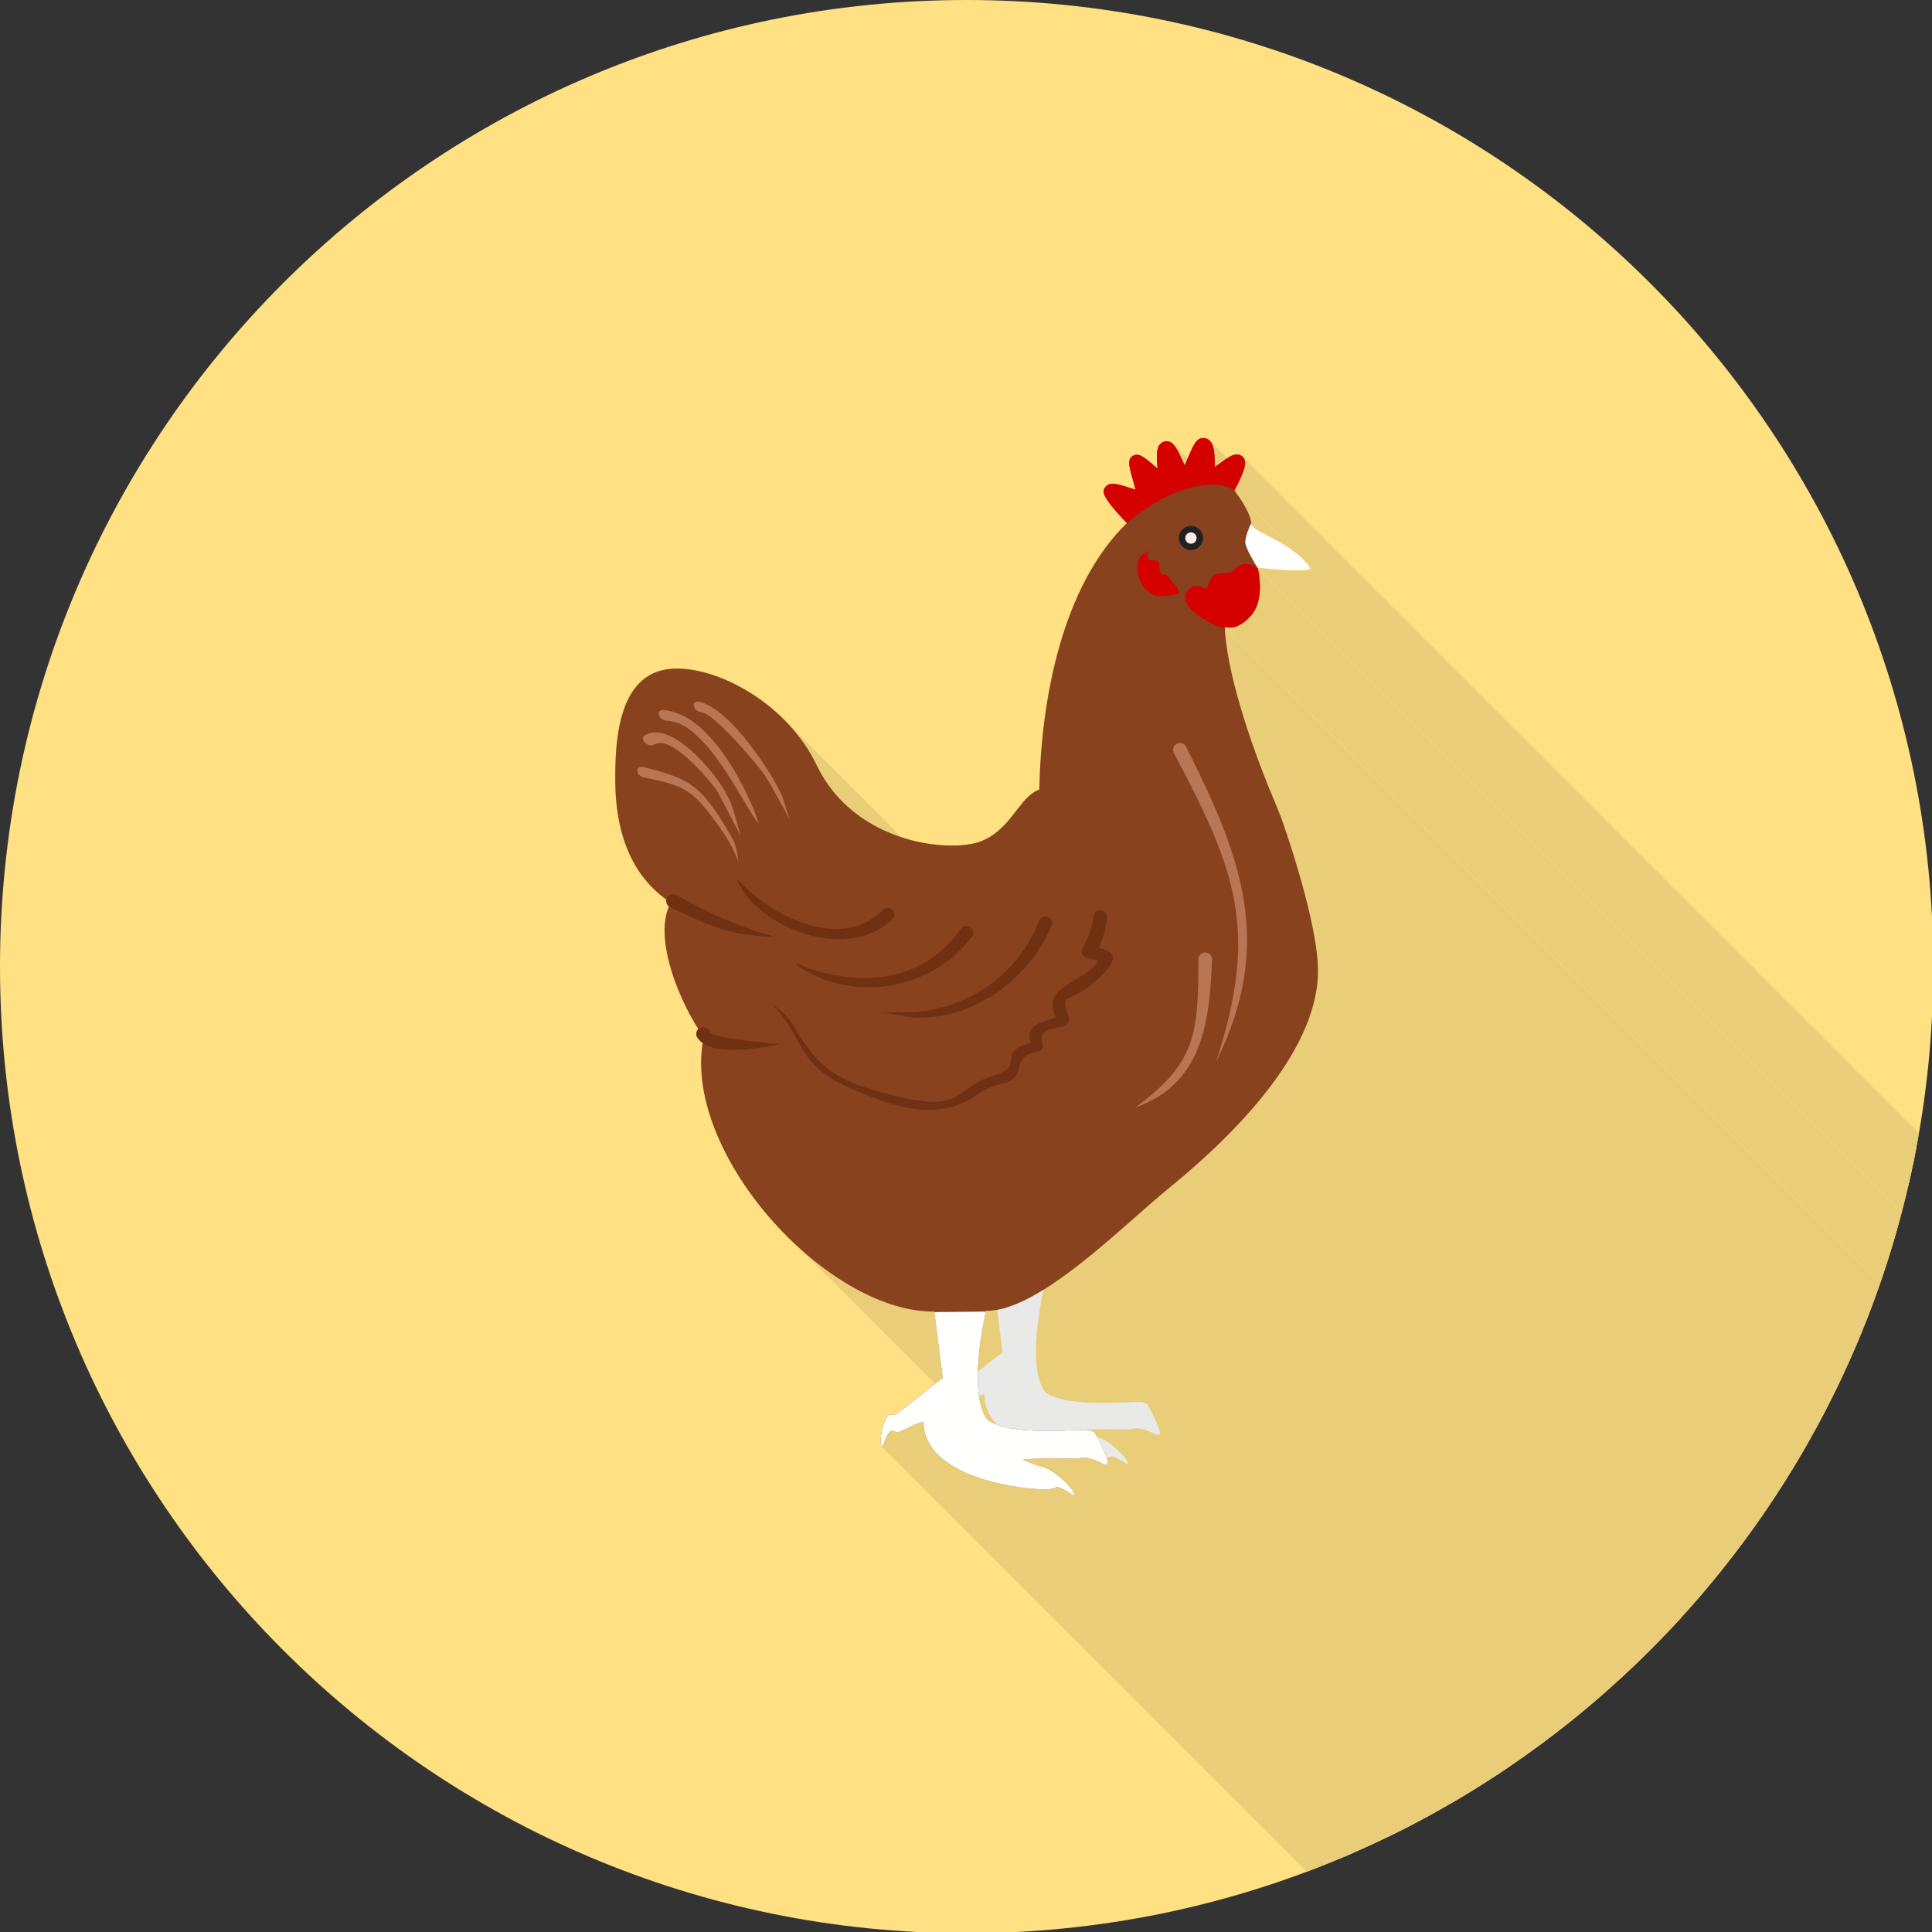 <?xml version="1.0" encoding="UTF-8"?>
<svg xmlns="http://www.w3.org/2000/svg" xmlns:xlink="http://www.w3.org/1999/xlink" width="150px" height="150px" viewBox="0 0 150 150" version="1.1">
<rect x="0" y="0" width="150" height="150" fill="#333333" stroke="none"/>
<defs>
<clipPath id="clip1">
  <path d="M 99 63 L 150 63 L 150 150 L 99 150 Z M 99 63 "/>
</clipPath>
<clipPath id="clip2">
  <path d="M 75.047 0 C 116.496 0 150.098 33.602 150.098 75.047 C 150.098 116.496 116.496 150.098 75.047 150.098 C 33.602 150.098 0 116.496 0 75.047 C 0 33.602 33.602 0 75.047 0 Z M 75.047 0 "/>
</clipPath>
<clipPath id="clip3">
  <path d="M 60 55 L 147 55 L 147 143 L 60 143 Z M 60 55 "/>
</clipPath>
<clipPath id="clip4">
  <path d="M 75.047 0 C 116.496 0 150.098 33.602 150.098 75.047 C 150.098 116.496 116.496 150.098 75.047 150.098 C 33.602 150.098 0 116.496 0 75.047 C 0 33.602 33.602 0 75.047 0 Z M 75.047 0 "/>
</clipPath>
<clipPath id="clip5">
  <path d="M 51 70 L 136 70 L 136 150 L 51 150 Z M 51 70 "/>
</clipPath>
<clipPath id="clip6">
  <path d="M 75.047 0 C 116.496 0 150.098 33.602 150.098 75.047 C 150.098 116.496 116.496 150.098 75.047 150.098 C 33.602 150.098 0 116.496 0 75.047 C 0 33.602 33.602 0 75.047 0 Z M 75.047 0 "/>
</clipPath>
<clipPath id="clip7">
  <path d="M 54 80 L 138 80 L 138 150 L 54 150 Z M 54 80 "/>
</clipPath>
<clipPath id="clip8">
  <path d="M 75.047 0 C 116.496 0 150.098 33.602 150.098 75.047 C 150.098 116.496 116.496 150.098 75.047 150.098 C 33.602 150.098 0 116.496 0 75.047 C 0 33.602 33.602 0 75.047 0 Z M 75.047 0 "/>
</clipPath>
<clipPath id="clip9">
  <path d="M 80 100 L 150 100 L 150 150 L 80 150 Z M 80 100 "/>
</clipPath>
<clipPath id="clip10">
  <path d="M 75.047 0 C 116.496 0 150.098 33.602 150.098 75.047 C 150.098 116.496 116.496 150.098 75.047 150.098 C 33.602 150.098 0 116.496 0 75.047 C 0 33.602 33.602 0 75.047 0 Z M 75.047 0 "/>
</clipPath>
<clipPath id="clip11">
  <path d="M 87 110 L 150 110 L 150 150 L 87 150 Z M 87 110 "/>
</clipPath>
<clipPath id="clip12">
  <path d="M 75.047 0 C 116.496 0 150.098 33.602 150.098 75.047 C 150.098 116.496 116.496 150.098 75.047 150.098 C 33.602 150.098 0 116.496 0 75.047 C 0 33.602 33.602 0 75.047 0 Z M 75.047 0 "/>
</clipPath>
<clipPath id="clip13">
  <path d="M 85 110 L 150 110 L 150 150 L 85 150 Z M 85 110 "/>
</clipPath>
<clipPath id="clip14">
  <path d="M 75.047 0 C 116.496 0 150.098 33.602 150.098 75.047 C 150.098 116.496 116.496 150.098 75.047 150.098 C 33.602 150.098 0 116.496 0 75.047 C 0 33.602 33.602 0 75.047 0 Z M 75.047 0 "/>
</clipPath>
<clipPath id="clip15">
  <path d="M 83 110 L 150 110 L 150 150 L 83 150 Z M 83 110 "/>
</clipPath>
<clipPath id="clip16">
  <path d="M 75.047 0 C 116.496 0 150.098 33.602 150.098 75.047 C 150.098 116.496 116.496 150.098 75.047 150.098 C 33.602 150.098 0 116.496 0 75.047 C 0 33.602 33.602 0 75.047 0 Z M 75.047 0 "/>
</clipPath>
<clipPath id="clip17">
  <path d="M 84 111 L 150 111 L 150 150 L 84 150 Z M 84 111 "/>
</clipPath>
<clipPath id="clip18">
  <path d="M 75.047 0 C 116.496 0 150.098 33.602 150.098 75.047 C 150.098 116.496 116.496 150.098 75.047 150.098 C 33.602 150.098 0 116.496 0 75.047 C 0 33.602 33.602 0 75.047 0 Z M 75.047 0 "/>
</clipPath>
<clipPath id="clip19">
  <path d="M 86 112 L 150 112 L 150 150 L 86 150 Z M 86 112 "/>
</clipPath>
<clipPath id="clip20">
  <path d="M 75.047 0 C 116.496 0 150.098 33.602 150.098 75.047 C 150.098 116.496 116.496 150.098 75.047 150.098 C 33.602 150.098 0 116.496 0 75.047 C 0 33.602 33.602 0 75.047 0 Z M 75.047 0 "/>
</clipPath>
<clipPath id="clip21">
  <path d="M 86 113 L 150 113 L 150 150 L 86 150 Z M 86 113 "/>
</clipPath>
<clipPath id="clip22">
  <path d="M 75.047 0 C 116.496 0 150.098 33.602 150.098 75.047 C 150.098 116.496 116.496 150.098 75.047 150.098 C 33.602 150.098 0 116.496 0 75.047 C 0 33.602 33.602 0 75.047 0 Z M 75.047 0 "/>
</clipPath>
<clipPath id="clip23">
  <path d="M 85 113 L 150 113 L 150 150 L 85 150 Z M 85 113 "/>
</clipPath>
<clipPath id="clip24">
  <path d="M 75.047 0 C 116.496 0 150.098 33.602 150.098 75.047 C 150.098 116.496 116.496 150.098 75.047 150.098 C 33.602 150.098 0 116.496 0 75.047 C 0 33.602 33.602 0 75.047 0 Z M 75.047 0 "/>
</clipPath>
<clipPath id="clip25">
  <path d="M 72 101 L 150 101 L 150 150 L 72 150 Z M 72 101 "/>
</clipPath>
<clipPath id="clip26">
  <path d="M 75.047 0 C 116.496 0 150.098 33.602 150.098 75.047 C 150.098 116.496 116.496 150.098 75.047 150.098 C 33.602 150.098 0 116.496 0 75.047 C 0 33.602 33.602 0 75.047 0 Z M 75.047 0 "/>
</clipPath>
<clipPath id="clip27">
  <path d="M 62 96 L 150 96 L 150 150 L 62 150 Z M 62 96 "/>
</clipPath>
<clipPath id="clip28">
  <path d="M 75.047 0 C 116.496 0 150.098 33.602 150.098 75.047 C 150.098 116.496 116.496 150.098 75.047 150.098 C 33.602 150.098 0 116.496 0 75.047 C 0 33.602 33.602 0 75.047 0 Z M 75.047 0 "/>
</clipPath>
<clipPath id="clip29">
  <path d="M 81 113 L 150 113 L 150 150 L 81 150 Z M 81 113 "/>
</clipPath>
<clipPath id="clip30">
  <path d="M 75.047 0 C 116.496 0 150.098 33.602 150.098 75.047 C 150.098 116.496 116.496 150.098 75.047 150.098 C 33.602 150.098 0 116.496 0 75.047 C 0 33.602 33.602 0 75.047 0 Z M 75.047 0 "/>
</clipPath>
<clipPath id="clip31">
  <path d="M 79 113 L 150 113 L 150 150 L 79 150 Z M 79 113 "/>
</clipPath>
<clipPath id="clip32">
  <path d="M 75.047 0 C 116.496 0 150.098 33.602 150.098 75.047 C 150.098 116.496 116.496 150.098 75.047 150.098 C 33.602 150.098 0 116.496 0 75.047 C 0 33.602 33.602 0 75.047 0 Z M 75.047 0 "/>
</clipPath>
<clipPath id="clip33">
  <path d="M 82 114 L 150 114 L 150 150 L 82 150 Z M 82 114 "/>
</clipPath>
<clipPath id="clip34">
  <path d="M 75.047 0 C 116.496 0 150.098 33.602 150.098 75.047 C 150.098 116.496 116.496 150.098 75.047 150.098 C 33.602 150.098 0 116.496 0 75.047 C 0 33.602 33.602 0 75.047 0 Z M 75.047 0 "/>
</clipPath>
<clipPath id="clip35">
  <path d="M 81 115 L 150 115 L 150 150 L 81 150 Z M 81 115 "/>
</clipPath>
<clipPath id="clip36">
  <path d="M 75.047 0 C 116.496 0 150.098 33.602 150.098 75.047 C 150.098 116.496 116.496 150.098 75.047 150.098 C 33.602 150.098 0 116.496 0 75.047 C 0 33.602 33.602 0 75.047 0 Z M 75.047 0 "/>
</clipPath>
<clipPath id="clip37">
  <path d="M 70 110 L 150 110 L 150 150 L 70 150 Z M 70 110 "/>
</clipPath>
<clipPath id="clip38">
  <path d="M 75.047 0 C 116.496 0 150.098 33.602 150.098 75.047 C 150.098 116.496 116.496 150.098 75.047 150.098 C 33.602 150.098 0 116.496 0 75.047 C 0 33.602 33.602 0 75.047 0 Z M 75.047 0 "/>
</clipPath>
<clipPath id="clip39">
  <path d="M 72 113 L 150 113 L 150 150 L 72 150 Z M 72 113 "/>
</clipPath>
<clipPath id="clip40">
  <path d="M 75.047 0 C 116.496 0 150.098 33.602 150.098 75.047 C 150.098 116.496 116.496 150.098 75.047 150.098 C 33.602 150.098 0 116.496 0 75.047 C 0 33.602 33.602 0 75.047 0 Z M 75.047 0 "/>
</clipPath>
<clipPath id="clip41">
  <path d="M 69 110 L 150 110 L 150 150 L 69 150 Z M 69 110 "/>
</clipPath>
<clipPath id="clip42">
  <path d="M 75.047 0 C 116.496 0 150.098 33.602 150.098 75.047 C 150.098 116.496 116.496 150.098 75.047 150.098 C 33.602 150.098 0 116.496 0 75.047 C 0 33.602 33.602 0 75.047 0 Z M 75.047 0 "/>
</clipPath>
<clipPath id="clip43">
  <path d="M 69 111 L 150 111 L 150 150 L 69 150 Z M 69 111 "/>
</clipPath>
<clipPath id="clip44">
  <path d="M 75.047 0 C 116.496 0 150.098 33.602 150.098 75.047 C 150.098 116.496 116.496 150.098 75.047 150.098 C 33.602 150.098 0 116.496 0 75.047 C 0 33.602 33.602 0 75.047 0 Z M 75.047 0 "/>
</clipPath>
<clipPath id="clip45">
  <path d="M 68 111 L 150 111 L 150 150 L 68 150 Z M 68 111 "/>
</clipPath>
<clipPath id="clip46">
  <path d="M 75.047 0 C 116.496 0 150.098 33.602 150.098 75.047 C 150.098 116.496 116.496 150.098 75.047 150.098 C 33.602 150.098 0 116.496 0 75.047 C 0 33.602 33.602 0 75.047 0 Z M 75.047 0 "/>
</clipPath>
<clipPath id="clip47">
  <path d="M 83 113 L 150 113 L 150 150 L 83 150 Z M 83 113 "/>
</clipPath>
<clipPath id="clip48">
  <path d="M 75.047 0 C 116.496 0 150.098 33.602 150.098 75.047 C 150.098 116.496 116.496 150.098 75.047 150.098 C 33.602 150.098 0 116.496 0 75.047 C 0 33.602 33.602 0 75.047 0 Z M 75.047 0 "/>
</clipPath>
<clipPath id="clip49">
  <path d="M 89 109 L 150 109 L 150 150 L 89 150 Z M 89 109 "/>
</clipPath>
<clipPath id="clip50">
  <path d="M 75.047 0 C 116.496 0 150.098 33.602 150.098 75.047 C 150.098 116.496 116.496 150.098 75.047 150.098 C 33.602 150.098 0 116.496 0 75.047 C 0 33.602 33.602 0 75.047 0 Z M 75.047 0 "/>
</clipPath>
<clipPath id="clip51">
  <path d="M 50 68 L 135 68 L 135 150 L 50 150 Z M 50 68 "/>
</clipPath>
<clipPath id="clip52">
  <path d="M 75.047 0 C 116.496 0 150.098 33.602 150.098 75.047 C 150.098 116.496 116.496 150.098 75.047 150.098 C 33.602 150.098 0 116.496 0 75.047 C 0 33.602 33.602 0 75.047 0 Z M 75.047 0 "/>
</clipPath>
<clipPath id="clip53">
  <path d="M 81 92 L 150 92 L 150 150 L 81 150 Z M 81 92 "/>
</clipPath>
<clipPath id="clip54">
  <path d="M 75.047 0 C 116.496 0 150.098 33.602 150.098 75.047 C 150.098 116.496 116.496 150.098 75.047 150.098 C 33.602 150.098 0 116.496 0 75.047 C 0 33.602 33.602 0 75.047 0 Z M 75.047 0 "/>
</clipPath>
<clipPath id="clip55">
  <path d="M 63 59 L 149 59 L 149 146 L 63 146 Z M 63 59 "/>
</clipPath>
<clipPath id="clip56">
  <path d="M 75.047 0 C 116.496 0 150.098 33.602 150.098 75.047 C 150.098 116.496 116.496 150.098 75.047 150.098 C 33.602 150.098 0 116.496 0 75.047 C 0 33.602 33.602 0 75.047 0 Z M 75.047 0 "/>
</clipPath>
<clipPath id="clip57">
  <path d="M 90 74 L 150 74 L 150 150 L 90 150 Z M 90 74 "/>
</clipPath>
<clipPath id="clip58">
  <path d="M 75.047 0 C 116.496 0 150.098 33.602 150.098 75.047 C 150.098 116.496 116.496 150.098 75.047 150.098 C 33.602 150.098 0 116.496 0 75.047 C 0 33.602 33.602 0 75.047 0 Z M 75.047 0 "/>
</clipPath>
<clipPath id="clip59">
  <path d="M 87 40 L 150 40 L 150 124 L 87 124 Z M 87 40 "/>
</clipPath>
<clipPath id="clip60">
  <path d="M 75.047 0 C 116.496 0 150.098 33.602 150.098 75.047 C 150.098 116.496 116.496 150.098 75.047 150.098 C 33.602 150.098 0 116.496 0 75.047 C 0 33.602 33.602 0 75.047 0 Z M 75.047 0 "/>
</clipPath>
<clipPath id="clip61">
  <path d="M 86 39 L 150 39 L 150 124 L 86 124 Z M 86 39 "/>
</clipPath>
<clipPath id="clip62">
  <path d="M 75.047 0 C 116.496 0 150.098 33.602 150.098 75.047 C 150.098 116.496 116.496 150.098 75.047 150.098 C 33.602 150.098 0 116.496 0 75.047 C 0 33.602 33.602 0 75.047 0 Z M 75.047 0 "/>
</clipPath>
<clipPath id="clip63">
  <path d="M 91 34 L 150 34 L 150 120 L 91 120 Z M 91 34 "/>
</clipPath>
<clipPath id="clip64">
  <path d="M 75.047 0 C 116.496 0 150.098 33.602 150.098 75.047 C 150.098 116.496 116.496 150.098 75.047 150.098 C 33.602 150.098 0 116.496 0 75.047 C 0 33.602 33.602 0 75.047 0 Z M 75.047 0 "/>
</clipPath>
<clipPath id="clip65">
  <path d="M 91 35 L 150 35 L 150 120 L 91 120 Z M 91 35 "/>
</clipPath>
<clipPath id="clip66">
  <path d="M 75.047 0 C 116.496 0 150.098 33.602 150.098 75.047 C 150.098 116.496 116.496 150.098 75.047 150.098 C 33.602 150.098 0 116.496 0 75.047 C 0 33.602 33.602 0 75.047 0 Z M 75.047 0 "/>
</clipPath>
<clipPath id="clip67">
  <path d="M 93 34 L 150 34 L 150 120 L 93 120 Z M 93 34 "/>
</clipPath>
<clipPath id="clip68">
  <path d="M 75.047 0 C 116.496 0 150.098 33.602 150.098 75.047 C 150.098 116.496 116.496 150.098 75.047 150.098 C 33.602 150.098 0 116.496 0 75.047 C 0 33.602 33.602 0 75.047 0 Z M 75.047 0 "/>
</clipPath>
<clipPath id="clip69">
  <path d="M 94 36 L 150 36 L 150 120 L 94 120 Z M 94 36 "/>
</clipPath>
<clipPath id="clip70">
  <path d="M 75.047 0 C 116.496 0 150.098 33.602 150.098 75.047 C 150.098 116.496 116.496 150.098 75.047 150.098 C 33.602 150.098 0 116.496 0 75.047 C 0 33.602 33.602 0 75.047 0 Z M 75.047 0 "/>
</clipPath>
<clipPath id="clip71">
  <path d="M 96 35 L 150 35 L 150 119 L 96 119 Z M 96 35 "/>
</clipPath>
<clipPath id="clip72">
  <path d="M 75.047 0 C 116.496 0 150.098 33.602 150.098 75.047 C 150.098 116.496 116.496 150.098 75.047 150.098 C 33.602 150.098 0 116.496 0 75.047 C 0 33.602 33.602 0 75.047 0 Z M 75.047 0 "/>
</clipPath>
<clipPath id="clip73">
  <path d="M 95 35 L 150 35 L 150 122 L 95 122 Z M 95 35 "/>
</clipPath>
<clipPath id="clip74">
  <path d="M 75.047 0 C 116.496 0 150.098 33.602 150.098 75.047 C 150.098 116.496 116.496 150.098 75.047 150.098 C 33.602 150.098 0 116.496 0 75.047 C 0 33.602 33.602 0 75.047 0 Z M 75.047 0 "/>
</clipPath>
<clipPath id="clip75">
  <path d="M 95 38 L 150 38 L 150 122 L 95 122 Z M 95 38 "/>
</clipPath>
<clipPath id="clip76">
  <path d="M 75.047 0 C 116.496 0 150.098 33.602 150.098 75.047 C 150.098 116.496 116.496 150.098 75.047 150.098 C 33.602 150.098 0 116.496 0 75.047 C 0 33.602 33.602 0 75.047 0 Z M 75.047 0 "/>
</clipPath>
<clipPath id="clip77">
  <path d="M 95 38 L 150 38 L 150 124 L 95 124 Z M 95 38 "/>
</clipPath>
<clipPath id="clip78">
  <path d="M 75.047 0 C 116.496 0 150.098 33.602 150.098 75.047 C 150.098 116.496 116.496 150.098 75.047 150.098 C 33.602 150.098 0 116.496 0 75.047 C 0 33.602 33.602 0 75.047 0 Z M 75.047 0 "/>
</clipPath>
<clipPath id="clip79">
  <path d="M 97 40 L 150 40 L 150 125 L 97 125 Z M 97 40 "/>
</clipPath>
<clipPath id="clip80">
  <path d="M 75.047 0 C 116.496 0 150.098 33.602 150.098 75.047 C 150.098 116.496 116.496 150.098 75.047 150.098 C 33.602 150.098 0 116.496 0 75.047 C 0 33.602 33.602 0 75.047 0 Z M 75.047 0 "/>
</clipPath>
<clipPath id="clip81">
  <path d="M 101 43 L 150 43 L 150 128 L 101 128 Z M 101 43 "/>
</clipPath>
<clipPath id="clip82">
  <path d="M 75.047 0 C 116.496 0 150.098 33.602 150.098 75.047 C 150.098 116.496 116.496 150.098 75.047 150.098 C 33.602 150.098 0 116.496 0 75.047 C 0 33.602 33.602 0 75.047 0 Z M 75.047 0 "/>
</clipPath>
<clipPath id="clip83">
  <path d="M 97 44 L 150 44 L 150 128 L 97 128 Z M 97 44 "/>
</clipPath>
<clipPath id="clip84">
  <path d="M 75.047 0 C 116.496 0 150.098 33.602 150.098 75.047 C 150.098 116.496 116.496 150.098 75.047 150.098 C 33.602 150.098 0 116.496 0 75.047 C 0 33.602 33.602 0 75.047 0 Z M 75.047 0 "/>
</clipPath>
<clipPath id="clip85">
  <path d="M 97 44 L 150 44 L 150 132 L 97 132 Z M 97 44 "/>
</clipPath>
<clipPath id="clip86">
  <path d="M 75.047 0 C 116.496 0 150.098 33.602 150.098 75.047 C 150.098 116.496 116.496 150.098 75.047 150.098 C 33.602 150.098 0 116.496 0 75.047 C 0 33.602 33.602 0 75.047 0 Z M 75.047 0 "/>
</clipPath>
<clipPath id="clip87">
  <path d="M 95 47 L 150 47 L 150 132 L 95 132 Z M 95 47 "/>
</clipPath>
<clipPath id="clip88">
  <path d="M 75.047 0 C 116.496 0 150.098 33.602 150.098 75.047 C 150.098 116.496 116.496 150.098 75.047 150.098 C 33.602 150.098 0 116.496 0 75.047 C 0 33.602 33.602 0 75.047 0 Z M 75.047 0 "/>
</clipPath>
<clipPath id="clip89">
  <path d="M 95 48 L 150 48 L 150 132 L 95 132 Z M 95 48 "/>
</clipPath>
<clipPath id="clip90">
  <path d="M 75.047 0 C 116.496 0 150.098 33.602 150.098 75.047 C 150.098 116.496 116.496 150.098 75.047 150.098 C 33.602 150.098 0 116.496 0 75.047 C 0 33.602 33.602 0 75.047 0 Z M 75.047 0 "/>
</clipPath>
<clipPath id="clip91">
  <path d="M 95 48 L 150 48 L 150 133 L 95 133 Z M 95 48 "/>
</clipPath>
<clipPath id="clip92">
  <path d="M 75.047 0 C 116.496 0 150.098 33.602 150.098 75.047 C 150.098 116.496 116.496 150.098 75.047 150.098 C 33.602 150.098 0 116.496 0 75.047 C 0 33.602 33.602 0 75.047 0 Z M 75.047 0 "/>
</clipPath>
<clipPath id="clip93">
  <path d="M 95 48 L 150 48 L 150 146 L 95 146 Z M 95 48 "/>
</clipPath>
<clipPath id="clip94">
  <path d="M 75.047 0 C 116.496 0 150.098 33.602 150.098 75.047 C 150.098 116.496 116.496 150.098 75.047 150.098 C 33.602 150.098 0 116.496 0 75.047 C 0 33.602 33.602 0 75.047 0 Z M 75.047 0 "/>
</clipPath>
<clipPath id="clip95">
  <path d="M 99 62 L 150 62 L 150 147 L 99 147 Z M 99 62 "/>
</clipPath>
<clipPath id="clip96">
  <path d="M 75.047 0 C 116.496 0 150.098 33.602 150.098 75.047 C 150.098 116.496 116.496 150.098 75.047 150.098 C 33.602 150.098 0 116.496 0 75.047 C 0 33.602 33.602 0 75.047 0 Z M 75.047 0 "/>
</clipPath>
<clipPath id="clip97">
  <path d="M 47 34 L 103 34 L 103 117 L 47 117 Z M 47 34 "/>
</clipPath>
<clipPath id="clip98">
  <path d="M 75.047 0 C 116.496 0 150.098 33.602 150.098 75.047 C 150.098 116.496 116.496 150.098 75.047 150.098 C 33.602 150.098 0 116.496 0 75.047 C 0 33.602 33.602 0 75.047 0 Z M 75.047 0 "/>
</clipPath>
</defs>
<g id="surface1">
<path style=" stroke:none;fill-rule:evenodd;fill:rgb(100%,87.843%,50.98%);fill-opacity:1;" d="M 75.047 0 C 116.496 0 150.098 33.602 150.098 75.047 C 150.098 116.496 116.496 150.098 75.047 150.098 C 33.602 150.098 0 116.496 0 75.047 C 0 33.602 33.602 0 75.047 0 Z M 75.047 0 "/>
<g clip-path="url(#clip1)" clip-rule="nonzero">
<g clip-path="url(#clip2)" clip-rule="evenodd">
<path style=" stroke:none;fill-rule:evenodd;fill:rgb(91.373%,80.392%,47.059%);fill-opacity:1;" d="M 99.461 63.461 L 182.711 146.707 L 182.727 146.758 L 182.758 146.844 L 182.801 146.965 L 182.855 147.121 L 182.922 147.309 L 182.996 147.523 L 183.078 147.773 L 183.172 148.047 L 183.27 148.344 L 183.375 148.664 L 183.484 149.008 L 183.598 149.371 L 183.719 149.754 L 183.84 150.148 L 183.965 150.562 L 184.09 150.984 L 184.215 151.422 L 184.34 151.867 L 184.465 152.32 L 184.586 152.777 L 184.703 153.242 L 184.93 154.172 L 185.031 154.633 L 185.129 155.094 L 185.223 155.551 L 185.305 156 L 185.375 156.441 L 185.441 156.875 L 185.492 157.293 L 185.535 157.699 L 185.562 158.09 L 102.316 74.844 L 102.285 74.453 L 102.246 74.043 L 102.191 73.625 L 102.129 73.195 L 102.055 72.754 L 101.973 72.305 L 101.883 71.848 L 101.785 71.387 L 101.68 70.922 L 101.57 70.457 L 101.453 69.992 L 101.336 69.531 L 101.215 69.07 L 101.09 68.617 L 100.965 68.172 L 100.84 67.738 L 100.715 67.312 L 100.59 66.902 L 100.469 66.504 L 100.352 66.121 L 100.234 65.758 L 100.125 65.418 L 100.02 65.094 L 99.922 64.797 L 99.828 64.523 L 99.746 64.277 L 99.672 64.059 L 99.605 63.871 L 99.551 63.715 L 99.508 63.594 L 99.48 63.508 Z M 99.461 63.461 "/>
</g>
</g>
<g clip-path="url(#clip3)" clip-rule="nonzero">
<g clip-path="url(#clip4)" clip-rule="evenodd">
<path style=" stroke:none;fill-rule:evenodd;fill:rgb(91.373%,80.392%,47.059%);fill-opacity:1;" d="M 60.941 55.934 L 144.188 139.184 L 144.512 139.523 L 144.824 139.871 L 145.125 140.234 L 145.414 140.609 L 145.691 140.992 L 145.953 141.391 L 146.203 141.797 L 146.434 142.215 L 146.648 142.641 L 63.402 59.395 L 63.184 58.965 L 62.953 58.547 L 62.707 58.141 L 62.441 57.746 L 62.168 57.359 L 61.879 56.984 L 61.578 56.625 L 61.262 56.273 Z M 60.941 55.934 "/>
</g>
</g>
<g clip-path="url(#clip5)" clip-rule="nonzero">
<g clip-path="url(#clip6)" clip-rule="evenodd">
<path style=" stroke:none;fill-rule:evenodd;fill:rgb(91.373%,80.392%,47.059%);fill-opacity:1;" d="M 51.934 70.379 L 135.184 153.625 L 135.125 153.574 L 51.875 70.328 Z M 51.934 70.379 "/>
</g>
</g>
<g clip-path="url(#clip7)" clip-rule="nonzero">
<g clip-path="url(#clip8)" clip-rule="evenodd">
<path style=" stroke:none;fill-rule:evenodd;fill:rgb(91.373%,80.392%,47.059%);fill-opacity:1;" d="M 54.551 80.984 L 137.801 164.234 L 137.727 164.176 L 137.656 164.117 L 54.406 80.867 L 54.477 80.93 Z M 54.551 80.984 "/>
</g>
</g>
<g clip-path="url(#clip9)" clip-rule="nonzero">
<g clip-path="url(#clip10)" clip-rule="evenodd">
<path style=" stroke:none;fill-rule:evenodd;fill:rgb(91.373%,80.392%,47.059%);fill-opacity:1;" d="M 81.012 100.141 L 164.262 183.387 L 164.223 183.57 L 164.184 183.766 L 164.141 183.973 L 164.102 184.188 L 164.059 184.418 L 164.016 184.656 L 163.977 184.902 L 163.938 185.156 L 163.898 185.414 L 163.859 185.684 L 163.824 185.953 L 163.793 186.23 L 163.766 186.508 L 163.738 186.789 L 163.719 187.07 L 163.699 187.355 L 163.688 187.637 L 163.68 187.922 L 163.68 188.477 L 163.691 188.75 L 163.707 189.02 L 163.73 189.285 L 163.766 189.539 L 163.805 189.789 L 163.852 190.031 L 163.906 190.266 L 163.973 190.488 L 164.047 190.699 L 164.133 190.902 L 164.23 191.09 L 164.336 191.266 L 81.086 108.016 L 80.98 107.84 L 80.883 107.652 L 80.801 107.453 L 80.723 107.238 L 80.66 107.016 L 80.602 106.785 L 80.555 106.543 L 80.516 106.293 L 80.484 106.035 L 80.461 105.773 L 80.441 105.504 L 80.434 105.23 L 80.43 104.953 L 80.43 104.672 L 80.438 104.391 L 80.453 104.105 L 80.469 103.824 L 80.492 103.539 L 80.516 103.258 L 80.578 102.703 L 80.613 102.434 L 80.648 102.168 L 80.688 101.906 L 80.727 101.652 L 80.77 101.406 L 80.809 101.168 L 80.852 100.941 L 80.895 100.723 L 80.934 100.516 L 80.973 100.32 Z M 81.012 100.141 "/>
</g>
</g>
<g clip-path="url(#clip11)" clip-rule="nonzero">
<g clip-path="url(#clip12)" clip-rule="evenodd">
<path style=" stroke:none;fill-rule:evenodd;fill:rgb(91.373%,80.392%,47.059%);fill-opacity:1;" d="M 90.051 111.227 L 173.301 194.477 L 173.285 194.574 L 173.25 194.637 L 173.191 194.66 L 173.113 194.652 L 173.012 194.625 L 172.895 194.578 L 172.758 194.516 L 172.609 194.445 L 172.441 194.371 L 172.266 194.301 L 172.074 194.238 L 171.875 194.188 L 171.664 194.156 L 171.449 194.148 L 171.227 194.168 L 170.996 194.223 L 87.75 110.977 L 87.977 110.918 L 88.199 110.898 L 88.418 110.906 L 88.625 110.938 L 88.828 110.988 L 89.016 111.051 L 89.195 111.121 L 89.359 111.195 L 89.512 111.266 L 89.645 111.328 L 89.766 111.375 L 89.863 111.406 L 89.941 111.41 L 90 111.387 L 90.039 111.328 Z M 90.051 111.227 "/>
<path style=" stroke:none;fill-rule:evenodd;fill:rgb(91.373%,80.392%,47.059%);fill-opacity:1;" d="M 87.75 110.977 L 170.996 194.223 L 170.703 194.223 L 170.629 194.219 L 170.465 194.219 L 87.219 110.969 L 87.301 110.969 L 87.379 110.973 L 87.648 110.973 L 87.699 110.977 Z M 87.75 110.977 "/>
</g>
</g>
<g clip-path="url(#clip13)" clip-rule="nonzero">
<g clip-path="url(#clip14)" clip-rule="evenodd">
<path style=" stroke:none;fill-rule:evenodd;fill:rgb(91.373%,80.392%,47.059%);fill-opacity:1;" d="M 87.219 110.969 L 170.465 194.219 L 170.398 194.215 L 170.18 194.215 L 170.102 194.211 L 169.773 194.211 L 169.688 194.207 L 169.148 194.207 L 85.898 110.957 L 86.266 110.957 L 86.352 110.961 L 86.691 110.961 L 86.773 110.965 L 87.004 110.965 L 87.078 110.969 Z M 87.219 110.969 "/>
</g>
</g>
<g clip-path="url(#clip15)" clip-rule="nonzero">
<g clip-path="url(#clip16)" clip-rule="evenodd">
<path style=" stroke:none;fill-rule:evenodd;fill:rgb(91.373%,80.392%,47.059%);fill-opacity:1;" d="M 85.898 110.957 L 169.148 194.207 L 168.762 194.207 L 168.586 194.211 L 168.414 194.211 L 168.254 194.215 L 168.105 194.219 L 167.961 194.223 L 167.828 194.227 L 167.703 194.234 L 167.582 194.238 L 167.473 194.246 L 167.371 194.25 L 167.273 194.258 L 167.184 194.266 L 167.102 194.27 L 167.023 194.277 L 83.773 111.031 L 83.852 111.023 L 83.934 111.016 L 84.023 111.008 L 84.121 111 L 84.223 110.996 L 84.336 110.988 L 84.453 110.984 L 84.578 110.98 L 84.715 110.973 L 84.855 110.969 L 85.008 110.965 L 85.168 110.965 L 85.336 110.961 L 85.516 110.957 Z M 85.898 110.957 "/>
</g>
</g>
<g clip-path="url(#clip17)" clip-rule="nonzero">
<g clip-path="url(#clip18)" clip-rule="evenodd">
<path style=" stroke:none;fill-rule:evenodd;fill:rgb(91.373%,80.392%,47.059%);fill-opacity:1;" d="M 84.961 111.207 L 168.211 194.457 L 168.234 194.484 L 168.266 194.52 L 168.297 194.566 L 168.332 194.617 L 168.367 194.676 L 168.406 194.742 L 168.445 194.812 L 85.195 111.562 L 85.156 111.492 L 85.117 111.426 L 85.082 111.367 L 85.047 111.316 L 85.016 111.273 L 84.988 111.234 Z M 84.961 111.207 "/>
</g>
</g>
<g clip-path="url(#clip19)" clip-rule="nonzero">
<g clip-path="url(#clip20)" clip-rule="evenodd">
<path style=" stroke:none;fill-rule:evenodd;fill:rgb(91.373%,80.392%,47.059%);fill-opacity:1;" d="M 86.828 112.629 L 170.074 195.879 L 170.242 196.043 L 170.395 196.207 L 170.531 196.363 L 170.645 196.512 L 170.734 196.648 L 170.797 196.77 L 170.828 196.875 L 87.582 113.625 L 87.547 113.52 L 87.484 113.398 L 87.395 113.262 L 87.281 113.113 L 87.145 112.957 L 86.992 112.793 Z M 86.828 112.629 "/>
</g>
</g>
<g clip-path="url(#clip21)" clip-rule="nonzero">
<g clip-path="url(#clip22)" clip-rule="evenodd">
<path style=" stroke:none;fill-rule:evenodd;fill:rgb(91.373%,80.392%,47.059%);fill-opacity:1;" d="M 87.582 113.625 L 170.828 196.875 L 170.828 196.914 L 170.801 196.926 L 170.75 196.914 L 170.684 196.887 L 170.598 196.84 L 170.504 196.781 L 170.395 196.715 L 170.281 196.641 L 170.164 196.57 L 170.043 196.5 L 169.922 196.438 L 169.805 196.383 L 169.695 196.344 L 169.594 196.324 L 169.504 196.324 L 169.434 196.352 L 86.184 113.102 L 86.258 113.078 L 86.344 113.074 L 86.445 113.098 L 86.555 113.137 L 86.672 113.188 L 86.793 113.25 L 86.914 113.32 L 87.031 113.395 L 87.148 113.465 L 87.254 113.531 L 87.352 113.59 L 87.434 113.637 L 87.5 113.668 L 87.551 113.676 L 87.578 113.664 Z M 87.582 113.625 "/>
</g>
</g>
<g clip-path="url(#clip23)" clip-rule="nonzero">
<g clip-path="url(#clip24)" clip-rule="evenodd">
<path style=" stroke:none;fill-rule:evenodd;fill:rgb(91.373%,80.392%,47.059%);fill-opacity:1;" d="M 86.184 113.102 L 169.434 196.352 L 169.406 196.367 L 169.383 196.379 L 169.355 196.391 L 169.324 196.406 L 169.293 196.418 L 169.258 196.426 L 169.219 196.438 L 169.176 196.445 L 85.93 113.199 L 85.969 113.188 L 86.008 113.18 L 86.043 113.168 L 86.105 113.145 L 86.133 113.129 L 86.16 113.117 Z M 86.184 113.102 "/>
<path style=" stroke:none;fill-rule:evenodd;fill:rgb(91.373%,80.392%,47.059%);fill-opacity:1;" d="M 85.93 113.199 L 169.176 196.445 L 169.195 196.504 L 169.211 196.555 L 169.227 196.602 L 169.238 196.645 L 169.25 196.684 L 169.258 196.715 L 169.262 196.746 L 169.262 196.766 L 86.012 113.52 L 86.012 113.496 L 86.008 113.469 L 86 113.434 L 85.992 113.395 L 85.977 113.352 L 85.965 113.305 L 85.945 113.254 Z M 85.93 113.199 "/>
</g>
</g>
<g clip-path="url(#clip25)" clip-rule="nonzero">
<g clip-path="url(#clip26)" clip-rule="evenodd">
<path style=" stroke:none;fill-rule:evenodd;fill:rgb(91.373%,80.392%,47.059%);fill-opacity:1;" d="M 72.543 101.832 L 155.793 185.078 L 155.727 185.078 L 72.477 101.832 Z M 72.543 101.832 "/>
</g>
</g>
<g clip-path="url(#clip27)" clip-rule="nonzero">
<g clip-path="url(#clip28)" clip-rule="evenodd">
<path style=" stroke:none;fill-rule:evenodd;fill:rgb(91.373%,80.392%,47.059%);fill-opacity:1;" d="M 72.477 101.832 L 155.727 185.078 L 154.941 185.043 L 154.141 184.941 L 153.332 184.773 L 152.516 184.543 L 151.695 184.254 L 150.871 183.906 L 150.051 183.508 L 149.23 183.055 L 148.418 182.555 L 147.613 182.008 L 146.82 181.422 L 146.043 180.793 L 145.285 180.129 L 62.035 96.879 L 62.797 97.543 L 63.574 98.172 L 64.363 98.762 L 65.168 99.305 L 65.98 99.805 L 66.801 100.258 L 67.625 100.656 L 68.445 101.004 L 69.27 101.293 L 70.086 101.523 L 70.895 101.691 L 71.691 101.797 Z M 72.477 101.832 "/>
</g>
</g>
<g clip-path="url(#clip29)" clip-rule="nonzero">
<g clip-path="url(#clip30)" clip-rule="evenodd">
<path style=" stroke:none;fill-rule:evenodd;fill:rgb(91.373%,80.392%,47.059%);fill-opacity:1;" d="M 83.039 113.246 L 166.289 196.496 L 166.141 196.496 L 166.066 196.492 L 165.82 196.492 L 165.738 196.488 L 165.473 196.488 L 165.379 196.484 L 164.906 196.484 L 81.656 113.234 L 81.945 113.234 L 82.039 113.238 L 82.402 113.238 L 82.488 113.242 L 82.738 113.242 L 82.816 113.246 Z M 83.039 113.246 "/>
</g>
</g>
<g clip-path="url(#clip31)" clip-rule="nonzero">
<g clip-path="url(#clip32)" clip-rule="evenodd">
<path style=" stroke:none;fill-rule:evenodd;fill:rgb(91.373%,80.392%,47.059%);fill-opacity:1;" d="M 81.656 113.234 L 164.906 196.484 L 164.5 196.484 L 164.312 196.488 L 164.137 196.492 L 163.969 196.492 L 163.809 196.496 L 163.66 196.5 L 163.52 196.508 L 163.387 196.512 L 163.262 196.52 L 163.145 196.523 L 163.039 196.531 L 162.938 196.539 L 162.844 196.547 L 162.754 196.551 L 162.676 196.559 L 79.426 113.312 L 79.508 113.305 L 79.594 113.297 L 79.688 113.289 L 79.789 113.281 L 79.898 113.277 L 80.016 113.27 L 80.137 113.266 L 80.27 113.258 L 80.41 113.254 L 80.562 113.25 L 80.719 113.246 L 80.887 113.242 L 81.066 113.238 L 81.254 113.238 L 81.449 113.234 Z M 81.656 113.234 "/>
</g>
</g>
<g clip-path="url(#clip33)" clip-rule="nonzero">
<g clip-path="url(#clip34)" clip-rule="evenodd">
<path style=" stroke:none;fill-rule:evenodd;fill:rgb(91.373%,80.392%,47.059%);fill-opacity:1;" d="M 82.438 114.816 L 165.688 198.062 L 165.875 198.234 L 166.051 198.41 L 166.211 198.578 L 166.352 198.746 L 166.473 198.902 L 166.57 199.047 L 166.637 199.176 L 166.668 199.285 L 83.422 116.035 L 83.387 115.926 L 83.32 115.797 L 83.227 115.652 L 83.105 115.496 L 82.961 115.332 L 82.801 115.16 L 82.625 114.988 Z M 82.438 114.816 "/>
</g>
</g>
<g clip-path="url(#clip35)" clip-rule="nonzero">
<g clip-path="url(#clip36)" clip-rule="evenodd">
<path style=" stroke:none;fill-rule:evenodd;fill:rgb(91.373%,80.392%,47.059%);fill-opacity:1;" d="M 83.422 116.035 L 166.668 199.285 L 166.668 199.328 L 166.637 199.34 L 166.586 199.328 L 166.516 199.297 L 166.426 199.25 L 166.328 199.188 L 166.215 199.117 L 166.094 199.043 L 165.969 198.965 L 165.844 198.891 L 165.715 198.824 L 165.594 198.77 L 165.48 198.73 L 165.375 198.707 L 165.281 198.707 L 165.203 198.734 L 81.953 115.488 L 82.031 115.461 L 82.125 115.461 L 82.23 115.48 L 82.344 115.523 L 82.469 115.578 L 82.594 115.645 L 82.719 115.715 L 82.844 115.793 L 82.965 115.867 L 83.078 115.938 L 83.18 116 L 83.266 116.047 L 83.336 116.078 L 83.391 116.09 L 83.418 116.078 Z M 83.422 116.035 "/>
<path style=" stroke:none;fill-rule:evenodd;fill:rgb(91.373%,80.392%,47.059%);fill-opacity:1;" d="M 81.953 115.488 L 165.203 198.734 L 165.145 198.77 L 165.078 198.797 L 165 198.82 L 164.906 198.844 L 164.793 198.859 L 164.66 198.871 L 164.5 198.879 L 164.312 198.883 L 81.062 115.633 L 81.25 115.633 L 81.41 115.625 L 81.547 115.609 L 81.656 115.594 L 81.754 115.574 L 81.832 115.547 L 81.898 115.52 Z M 81.953 115.488 "/>
</g>
</g>
<g clip-path="url(#clip37)" clip-rule="nonzero">
<g clip-path="url(#clip38)" clip-rule="evenodd">
<path style=" stroke:none;fill-rule:evenodd;fill:rgb(91.373%,80.392%,47.059%);fill-opacity:1;" d="M 71.703 110.371 L 154.949 193.621 L 154.859 193.648 L 154.766 193.68 L 154.676 193.711 L 154.582 193.742 L 154.402 193.812 L 154.309 193.852 L 154.223 193.887 L 154.133 193.926 L 154.047 193.965 L 153.961 194.008 L 153.789 194.086 L 153.625 194.164 L 153.547 194.203 L 70.297 110.953 L 70.625 110.797 L 70.883 110.68 L 71.062 110.602 L 71.152 110.566 L 71.242 110.527 L 71.332 110.496 L 71.426 110.461 L 71.52 110.43 L 71.609 110.398 Z M 71.703 110.371 "/>
</g>
</g>
<g clip-path="url(#clip39)" clip-rule="nonzero">
<g clip-path="url(#clip40)" clip-rule="evenodd">
<path style=" stroke:none;fill-rule:evenodd;fill:rgb(91.373%,80.392%,47.059%);fill-opacity:1;" d="M 81.062 115.633 L 164.312 198.883 L 164.18 198.883 L 164.027 198.875 L 163.852 198.867 L 163.66 198.855 L 163.449 198.84 L 163.219 198.816 L 162.977 198.793 L 162.723 198.762 L 162.453 198.727 L 162.172 198.684 L 161.879 198.637 L 161.578 198.586 L 161.273 198.527 L 160.961 198.461 L 160.641 198.387 L 160.32 198.309 L 159.996 198.219 L 159.672 198.125 L 159.348 198.023 L 159.023 197.91 L 158.703 197.793 L 158.387 197.664 L 158.078 197.523 L 157.773 197.379 L 157.48 197.223 L 157.195 197.055 L 156.918 196.879 L 156.656 196.691 L 156.406 196.492 L 156.172 196.285 L 72.922 113.035 L 73.156 113.246 L 73.406 113.441 L 73.672 113.629 L 73.945 113.805 L 74.23 113.973 L 74.527 114.129 L 74.828 114.277 L 75.141 114.414 L 75.457 114.543 L 75.773 114.66 L 76.098 114.773 L 76.422 114.875 L 76.746 114.973 L 77.07 115.059 L 77.395 115.141 L 77.711 115.211 L 78.023 115.277 L 78.332 115.336 L 78.633 115.391 L 78.922 115.438 L 79.203 115.477 L 79.473 115.512 L 79.73 115.543 L 79.973 115.57 L 80.199 115.59 L 80.41 115.605 L 80.605 115.621 L 80.777 115.629 L 80.93 115.633 Z M 81.062 115.633 "/>
</g>
</g>
<g clip-path="url(#clip41)" clip-rule="nonzero">
<g clip-path="url(#clip42)" clip-rule="evenodd">
<path style=" stroke:none;fill-rule:evenodd;fill:rgb(91.373%,80.392%,47.059%);fill-opacity:1;" d="M 70.297 110.953 L 153.547 194.203 L 153.48 194.234 L 153.41 194.266 L 153.344 194.297 L 153.277 194.324 L 153.215 194.355 L 153.152 194.383 L 153.094 194.406 L 153.035 194.434 L 69.785 111.184 L 69.844 111.16 L 69.902 111.133 L 69.965 111.105 L 70.031 111.078 Z M 70.297 110.953 "/>
</g>
</g>
<g clip-path="url(#clip43)" clip-rule="nonzero">
<g clip-path="url(#clip44)" clip-rule="evenodd">
<path style=" stroke:none;fill-rule:evenodd;fill:rgb(91.373%,80.392%,47.059%);fill-opacity:1;" d="M 69.785 111.184 L 153.035 194.434 L 152.973 194.449 L 152.906 194.445 L 152.836 194.43 L 152.766 194.406 L 152.691 194.379 L 152.625 194.355 L 152.555 194.336 L 152.496 194.328 L 69.246 111.082 L 69.309 111.086 L 69.375 111.105 L 69.516 111.16 L 69.586 111.18 L 69.656 111.195 L 69.723 111.199 Z M 69.785 111.184 "/>
</g>
</g>
<g clip-path="url(#clip45)" clip-rule="nonzero">
<g clip-path="url(#clip46)" clip-rule="evenodd">
<path style=" stroke:none;fill-rule:evenodd;fill:rgb(91.373%,80.392%,47.059%);fill-opacity:1;" d="M 69.246 111.082 L 152.496 194.328 L 152.414 194.348 L 152.34 194.395 L 152.266 194.473 L 152.199 194.566 L 152.133 194.68 L 152.016 194.93 L 151.965 195.062 L 151.914 195.184 L 151.867 195.301 L 151.824 195.398 L 151.785 195.477 L 151.75 195.531 L 151.715 195.551 L 151.688 195.539 L 68.438 112.289 L 68.469 112.305 L 68.5 112.281 L 68.535 112.227 L 68.574 112.148 L 68.617 112.051 L 68.664 111.938 L 68.715 111.812 L 68.824 111.555 L 68.887 111.43 L 68.949 111.32 L 69.02 111.223 L 69.09 111.148 L 69.164 111.098 Z M 69.246 111.082 "/>
</g>
</g>
<g clip-path="url(#clip47)" clip-rule="nonzero">
<g clip-path="url(#clip48)" clip-rule="evenodd">
<path style=" stroke:none;fill-rule:evenodd;fill:rgb(91.373%,80.392%,47.059%);fill-opacity:1;" d="M 86.012 113.52 L 169.262 196.766 L 169.25 196.871 L 169.211 196.934 L 169.148 196.961 L 169.066 196.953 L 168.961 196.926 L 168.836 196.871 L 168.695 196.809 L 168.535 196.734 L 168.363 196.656 L 168.176 196.582 L 167.977 196.516 L 167.766 196.465 L 167.547 196.43 L 167.32 196.422 L 167.086 196.445 L 166.848 196.504 L 83.598 113.254 L 83.836 113.195 L 84.07 113.172 L 84.297 113.184 L 84.52 113.215 L 84.727 113.27 L 84.93 113.336 L 85.113 113.41 L 85.289 113.484 L 85.445 113.559 L 85.59 113.625 L 85.711 113.676 L 85.816 113.707 L 85.902 113.711 L 85.961 113.688 L 86 113.625 Z M 86.012 113.52 "/>
<path style=" stroke:none;fill-rule:evenodd;fill:rgb(91.373%,80.392%,47.059%);fill-opacity:1;" d="M 83.598 113.254 L 166.848 196.504 L 166.738 196.504 L 166.676 196.5 L 166.457 196.5 L 166.375 196.496 L 166.289 196.496 L 83.039 113.246 L 83.125 113.25 L 83.285 113.25 L 83.359 113.254 Z M 83.598 113.254 "/>
</g>
</g>
<g clip-path="url(#clip49)" clip-rule="nonzero">
<g clip-path="url(#clip50)" clip-rule="evenodd">
<path style=" stroke:none;fill-rule:evenodd;fill:rgb(91.373%,80.392%,47.059%);fill-opacity:1;" d="M 89.074 109.055 L 172.324 192.301 L 172.383 192.383 L 172.453 192.492 L 172.527 192.625 L 172.609 192.781 L 172.785 193.133 L 172.871 193.32 L 172.953 193.512 L 173.035 193.695 L 173.105 193.875 L 173.172 194.039 L 173.223 194.188 L 173.266 194.312 L 173.289 194.41 L 173.301 194.477 L 90.051 111.227 L 90.043 111.16 L 90.016 111.062 L 89.977 110.938 L 89.922 110.789 L 89.859 110.625 L 89.785 110.449 L 89.707 110.262 L 89.535 109.887 L 89.449 109.703 L 89.363 109.535 L 89.281 109.379 L 89.203 109.242 L 89.133 109.133 Z M 89.074 109.055 "/>
</g>
</g>
<g clip-path="url(#clip51)" clip-rule="nonzero">
<g clip-path="url(#clip52)" clip-rule="evenodd">
<path style=" stroke:none;fill-rule:evenodd;fill:rgb(91.373%,80.392%,47.059%);fill-opacity:1;" d="M 51.734 69.84 L 134.984 153.086 L 134.711 152.887 L 134.453 152.676 L 134.203 152.461 L 133.965 152.234 L 50.719 68.984 L 50.957 69.211 L 51.203 69.43 L 51.465 69.637 Z M 51.734 69.84 "/>
</g>
</g>
<g clip-path="url(#clip53)" clip-rule="nonzero">
<g clip-path="url(#clip54)" clip-rule="evenodd">
<path style=" stroke:none;fill-rule:evenodd;fill:rgb(91.373%,80.392%,47.059%);fill-opacity:1;" d="M 90.75 92.25 L 174 175.5 L 173.766 175.691 L 173.523 175.891 L 173.277 176.102 L 173.02 176.32 L 172.758 176.547 L 172.488 176.781 L 172.215 177.023 L 171.934 177.27 L 171.648 177.523 L 171.355 177.777 L 171.059 178.039 L 170.758 178.305 L 170.453 178.57 L 170.145 178.84 L 169.832 179.113 L 169.516 179.383 L 168.875 179.93 L 168.551 180.199 L 168.227 180.473 L 167.898 180.738 L 167.566 181.008 L 167.238 181.27 L 166.906 181.527 L 166.574 181.781 L 166.242 182.031 L 165.91 182.273 L 165.578 182.512 L 165.246 182.742 L 164.918 182.965 L 164.586 183.18 L 164.262 183.387 L 81.012 100.141 L 81.34 99.934 L 81.668 99.719 L 81.996 99.496 L 82.328 99.266 L 82.66 99.027 L 83.324 98.535 L 83.988 98.02 L 84.32 97.758 L 84.648 97.492 L 85.305 96.953 L 85.625 96.68 L 85.949 96.406 L 86.27 96.137 L 86.895 95.59 L 87.207 95.32 L 87.512 95.055 L 87.812 94.789 L 88.109 94.531 L 88.398 94.273 L 88.684 94.02 L 88.965 93.773 L 89.242 93.535 L 89.512 93.301 L 89.773 93.074 L 90.027 92.855 L 90.277 92.645 L 90.52 92.441 Z M 90.75 92.25 "/>
</g>
</g>
<g clip-path="url(#clip55)" clip-rule="nonzero">
<g clip-path="url(#clip56)" clip-rule="evenodd">
<path style=" stroke:none;fill-rule:evenodd;fill:rgb(91.373%,80.392%,47.059%);fill-opacity:1;" d="M 63.402 59.395 L 146.648 142.641 L 146.863 143.066 L 147.094 143.473 L 147.336 143.863 L 147.594 144.238 L 147.863 144.594 L 148.141 144.934 L 148.434 145.258 L 148.734 145.566 L 65.488 62.32 L 65.184 62.012 L 64.895 61.688 L 64.613 61.344 L 64.344 60.988 L 64.086 60.613 L 63.844 60.227 L 63.617 59.816 Z M 63.402 59.395 "/>
</g>
</g>
<g clip-path="url(#clip57)" clip-rule="nonzero">
<g clip-path="url(#clip58)" clip-rule="evenodd">
<path style=" stroke:none;fill-rule:evenodd;fill:rgb(91.373%,80.392%,47.059%);fill-opacity:1;" d="M 102.316 74.844 L 185.562 158.09 L 185.578 158.691 L 185.555 159.297 L 185.488 159.902 L 185.387 160.508 L 185.254 161.113 L 185.082 161.719 L 184.879 162.32 L 184.648 162.922 L 184.387 163.523 L 184.098 164.121 L 183.781 164.715 L 183.441 165.305 L 183.078 165.891 L 182.695 166.469 L 182.293 167.047 L 181.875 167.617 L 181.438 168.18 L 180.984 168.734 L 180.52 169.285 L 180.043 169.824 L 179.559 170.355 L 179.062 170.879 L 178.559 171.395 L 178.055 171.898 L 177.543 172.391 L 177.031 172.871 L 176.516 173.344 L 176.004 173.801 L 175.496 174.246 L 174.992 174.676 L 174.492 175.094 L 174 175.5 L 90.75 92.25 L 91.242 91.848 L 91.742 91.43 L 92.246 90.996 L 92.758 90.551 L 93.27 90.094 L 93.781 89.625 L 94.293 89.141 L 94.805 88.648 L 95.312 88.145 L 95.812 87.633 L 96.309 87.109 L 96.793 86.574 L 97.27 86.035 L 97.734 85.488 L 98.188 84.93 L 98.625 84.367 L 99.047 83.797 L 99.449 83.223 L 99.832 82.641 L 100.191 82.055 L 100.531 81.465 L 100.848 80.871 L 101.137 80.273 L 101.398 79.676 L 101.633 79.07 L 101.832 78.469 L 102.004 77.863 L 102.141 77.258 L 102.242 76.652 L 102.305 76.047 L 102.328 75.445 Z M 102.316 74.844 "/>
</g>
</g>
<g clip-path="url(#clip59)" clip-rule="nonzero">
<g clip-path="url(#clip60)" clip-rule="evenodd">
<path style=" stroke:none;fill-rule:evenodd;fill:rgb(91.373%,80.392%,47.059%);fill-opacity:1;" d="M 87.492 40.613 L 170.742 123.863 L 170.738 123.863 Z M 87.492 40.613 "/>
<path style=" stroke:none;fill-rule:evenodd;fill:rgb(91.373%,80.392%,47.059%);fill-opacity:1;" d="M 87.492 40.613 L 170.738 123.859 Z M 87.492 40.613 "/>
</g>
</g>
<g clip-path="url(#clip61)" clip-rule="nonzero">
<g clip-path="url(#clip62)" clip-rule="evenodd">
<path style=" stroke:none;fill-rule:evenodd;fill:rgb(91.373%,80.392%,47.059%);fill-opacity:1;" d="M 87.492 40.613 L 170.738 123.859 L 170.547 123.66 L 170.371 123.469 L 170.203 123.289 L 170.051 123.117 L 86.805 39.871 L 86.957 40.039 L 87.121 40.219 L 87.301 40.41 Z M 87.492 40.613 "/>
</g>
</g>
<g clip-path="url(#clip63)" clip-rule="nonzero">
<g clip-path="url(#clip64)" clip-rule="evenodd">
<path style=" stroke:none;fill-rule:evenodd;fill:rgb(91.373%,80.392%,47.059%);fill-opacity:1;" d="M 91.168 34.582 L 174.418 117.832 L 174.492 117.926 L 174.562 118.031 L 174.633 118.148 L 174.703 118.273 L 174.773 118.41 L 174.844 118.555 L 174.918 118.707 L 174.992 118.867 L 175.07 119.039 L 91.82 35.789 L 91.742 35.621 L 91.668 35.457 L 91.594 35.305 L 91.523 35.16 L 91.453 35.023 L 91.383 34.898 L 91.312 34.781 L 91.242 34.676 Z M 91.168 34.582 "/>
</g>
</g>
<g clip-path="url(#clip65)" clip-rule="nonzero">
<g clip-path="url(#clip66)" clip-rule="evenodd">
<path style=" stroke:none;fill-rule:evenodd;fill:rgb(91.373%,80.392%,47.059%);fill-opacity:1;" d="M 91.82 35.789 L 175.07 119.039 L 175.086 119.078 L 175.105 119.117 L 175.203 119.332 L 175.227 119.375 L 91.977 36.129 L 91.957 36.086 L 91.934 36.039 L 91.855 35.867 L 91.836 35.828 Z M 91.82 35.789 "/>
</g>
</g>
<g clip-path="url(#clip67)" clip-rule="nonzero">
<g clip-path="url(#clip68)" clip-rule="evenodd">
<path style=" stroke:none;fill-rule:evenodd;fill:rgb(91.373%,80.392%,47.059%);fill-opacity:1;" d="M 93.996 34.293 L 177.246 117.543 L 177.316 117.652 L 177.379 117.777 L 177.426 117.918 L 177.465 118.062 L 177.496 118.223 L 177.52 118.387 L 177.535 118.555 L 177.551 118.727 L 177.559 118.902 L 177.562 119.078 L 177.57 119.254 L 94.32 36.004 L 94.316 35.832 L 94.301 35.48 L 94.289 35.305 L 94.27 35.137 L 94.246 34.973 L 94.219 34.816 L 94.18 34.668 L 94.129 34.531 L 94.07 34.406 Z M 93.996 34.293 "/>
</g>
</g>
<g clip-path="url(#clip69)" clip-rule="nonzero">
<g clip-path="url(#clip70)" clip-rule="evenodd">
<path style=" stroke:none;fill-rule:evenodd;fill:rgb(91.373%,80.392%,47.059%);fill-opacity:1;" d="M 94.32 36.004 L 177.57 119.254 L 177.578 119.504 L 94.328 36.254 Z M 94.32 36.004 "/>
</g>
</g>
<g clip-path="url(#clip71)" clip-rule="nonzero">
<g clip-path="url(#clip72)" clip-rule="evenodd">
<path style=" stroke:none;fill-rule:evenodd;fill:rgb(91.373%,80.392%,47.059%);fill-opacity:1;" d="M 96.52 35.504 L 179.77 118.754 L 179.809 118.805 L 179.84 118.855 L 179.867 118.914 L 179.891 118.977 L 96.641 35.727 L 96.617 35.668 L 96.59 35.609 L 96.559 35.555 Z M 96.52 35.504 "/>
</g>
</g>
<g clip-path="url(#clip73)" clip-rule="nonzero">
<g clip-path="url(#clip74)" clip-rule="evenodd">
<path style=" stroke:none;fill-rule:evenodd;fill:rgb(91.373%,80.392%,47.059%);fill-opacity:1;" d="M 96.641 35.727 L 179.891 118.977 L 179.898 119.008 L 179.91 119.047 L 179.918 119.098 L 179.922 119.156 L 179.922 119.227 L 179.914 119.312 L 179.898 119.414 L 179.871 119.535 L 179.832 119.676 L 179.781 119.832 L 179.715 120.016 L 179.629 120.223 L 179.523 120.457 L 179.402 120.715 L 179.254 121.008 L 179.082 121.328 L 95.836 38.078 L 96.004 37.758 L 96.152 37.469 L 96.277 37.207 L 96.379 36.973 L 96.465 36.766 L 96.531 36.586 L 96.586 36.426 L 96.621 36.285 L 96.648 36.168 L 96.664 36.066 L 96.672 35.98 L 96.672 35.906 L 96.668 35.848 L 96.66 35.801 L 96.652 35.758 Z M 96.641 35.727 "/>
</g>
</g>
<g clip-path="url(#clip75)" clip-rule="nonzero">
<g clip-path="url(#clip76)" clip-rule="evenodd">
<path style=" stroke:none;fill-rule:evenodd;fill:rgb(91.373%,80.392%,47.059%);fill-opacity:1;" d="M 95.836 38.078 L 179.082 121.328 L 179.098 121.344 L 179.102 121.352 L 179.105 121.355 L 179.109 121.363 L 179.121 121.375 L 95.867 38.121 L 95.863 38.113 L 95.855 38.109 L 95.852 38.102 L 95.848 38.098 L 95.844 38.09 L 95.84 38.086 Z M 95.836 38.078 "/>
</g>
</g>
<g clip-path="url(#clip77)" clip-rule="nonzero">
<g clip-path="url(#clip78)" clip-rule="evenodd">
<path style=" stroke:none;fill-rule:evenodd;fill:rgb(91.373%,80.392%,47.059%);fill-opacity:1;" d="M 95.871 38.125 L 179.121 121.375 L 179.199 121.48 L 179.285 121.602 L 179.379 121.73 L 179.473 121.867 L 179.57 122.016 L 179.672 122.168 L 179.77 122.324 L 179.863 122.488 L 179.957 122.656 L 180.043 122.824 L 180.125 122.996 L 180.203 123.164 L 180.266 123.336 L 180.324 123.504 L 180.367 123.668 L 180.398 123.828 L 97.152 40.582 L 97.121 40.418 L 97.074 40.254 L 97.02 40.086 L 96.953 39.918 L 96.879 39.746 L 96.797 39.574 L 96.617 39.238 L 96.422 38.918 L 96.324 38.766 L 96.227 38.621 L 96.129 38.48 L 96.039 38.352 L 95.953 38.234 Z M 95.871 38.125 "/>
</g>
</g>
<g clip-path="url(#clip79)" clip-rule="nonzero">
<g clip-path="url(#clip80)" clip-rule="evenodd">
<path style=" stroke:none;fill-rule:evenodd;fill:rgb(91.373%,80.392%,47.059%);fill-opacity:1;" d="M 97.152 40.582 L 180.398 123.828 L 180.406 123.875 L 180.41 123.902 L 180.41 123.926 L 180.414 123.949 L 180.414 123.973 L 180.418 123.996 L 180.418 124.016 L 97.168 40.77 L 97.168 40.723 L 97.164 40.699 L 97.164 40.676 L 97.152 40.605 Z M 97.152 40.582 "/>
<path style=" stroke:none;fill-rule:evenodd;fill:rgb(91.373%,80.392%,47.059%);fill-opacity:1;" d="M 97.168 40.77 L 180.418 124.016 L 180.449 124.066 L 97.199 40.82 Z M 97.168 40.77 "/>
</g>
</g>
<g clip-path="url(#clip81)" clip-rule="nonzero">
<g clip-path="url(#clip82)" clip-rule="evenodd">
<path style=" stroke:none;fill-rule:evenodd;fill:rgb(91.373%,80.392%,47.059%);fill-opacity:1;" d="M 101.402 43.672 L 184.648 126.922 L 184.723 127.004 L 184.789 127.086 L 184.914 127.25 L 184.969 127.332 L 185.023 127.418 L 101.773 44.168 L 101.723 44.086 L 101.664 44.004 L 101.605 43.918 L 101.473 43.754 Z M 101.402 43.672 "/>
</g>
</g>
<g clip-path="url(#clip83)" clip-rule="nonzero">
<g clip-path="url(#clip84)" clip-rule="evenodd">
<path style=" stroke:none;fill-rule:evenodd;fill:rgb(91.373%,80.392%,47.059%);fill-opacity:1;" d="M 101.773 44.168 L 185.023 127.418 L 184.965 127.438 L 184.898 127.457 L 184.816 127.473 L 184.727 127.488 L 184.625 127.5 L 184.516 127.508 L 184.398 127.516 L 184.27 127.523 L 184.137 127.523 L 183.996 127.527 L 183.852 127.527 L 183.547 127.52 L 183.391 127.516 L 183.23 127.512 L 183.066 127.504 L 182.906 127.496 L 182.742 127.484 L 182.582 127.477 L 182.422 127.465 L 182.109 127.441 L 181.957 127.43 L 181.812 127.418 L 181.672 127.402 L 181.535 127.391 L 181.406 127.379 L 181.289 127.363 L 181.176 127.352 L 181.074 127.34 L 180.98 127.328 L 180.898 127.316 L 97.648 44.066 L 97.73 44.078 L 97.824 44.09 L 97.926 44.102 L 98.039 44.117 L 98.16 44.129 L 98.285 44.141 L 98.422 44.156 L 98.562 44.168 L 98.859 44.191 L 99.172 44.215 L 99.332 44.227 L 99.496 44.238 L 99.656 44.246 L 99.82 44.254 L 100.141 44.27 L 100.453 44.277 L 100.887 44.277 L 101.023 44.273 L 101.148 44.27 L 101.27 44.262 L 101.379 44.25 L 101.48 44.238 L 101.57 44.227 L 101.648 44.207 L 101.719 44.191 Z M 101.773 44.168 "/>
<path style=" stroke:none;fill-rule:evenodd;fill:rgb(91.373%,80.392%,47.059%);fill-opacity:1;" d="M 97.648 44.066 L 180.898 127.316 L 180.898 127.32 L 180.902 127.328 L 180.902 127.34 L 180.906 127.348 L 180.906 127.359 L 180.91 127.367 L 97.66 44.117 L 97.66 44.109 L 97.656 44.105 L 97.656 44.094 L 97.652 44.086 L 97.652 44.074 Z M 97.648 44.066 "/>
<path style=" stroke:none;fill-rule:evenodd;fill:rgb(91.373%,80.392%,47.059%);fill-opacity:1;" d="M 97.66 44.117 L 180.91 127.367 L 180.91 127.379 L 180.914 127.383 L 180.914 127.395 L 180.918 127.402 L 180.918 127.414 L 97.668 44.164 L 97.668 44.148 L 97.664 44.141 L 97.664 44.129 L 97.66 44.125 Z M 97.66 44.117 "/>
</g>
</g>
<g clip-path="url(#clip85)" clip-rule="nonzero">
<g clip-path="url(#clip86)" clip-rule="evenodd">
<path style=" stroke:none;fill-rule:evenodd;fill:rgb(91.373%,80.392%,47.059%);fill-opacity:1;" d="M 97.668 44.164 L 180.918 127.414 L 180.957 127.609 L 180.973 127.711 L 181.004 127.922 L 181.02 128.031 L 181.031 128.141 L 181.043 128.254 L 181.066 128.605 L 181.066 128.723 L 181.07 128.844 L 181.062 129.086 L 181.055 129.207 L 181.031 129.449 L 181.012 129.57 L 180.992 129.688 L 180.969 129.809 L 180.941 129.926 L 180.871 130.16 L 180.828 130.273 L 180.785 130.383 L 180.734 130.496 L 180.68 130.602 L 180.617 130.707 L 180.551 130.809 L 180.48 130.91 L 180.406 131.008 L 97.156 47.758 L 97.234 47.66 L 97.305 47.562 L 97.371 47.457 L 97.43 47.355 L 97.484 47.246 L 97.535 47.137 L 97.582 47.023 L 97.621 46.91 L 97.66 46.793 L 97.691 46.676 L 97.719 46.559 L 97.742 46.441 L 97.766 46.32 L 97.797 46.078 L 97.812 45.836 L 97.82 45.594 L 97.82 45.477 L 97.816 45.355 L 97.812 45.238 L 97.805 45.121 L 97.77 44.781 L 97.754 44.672 L 97.742 44.566 L 97.723 44.461 L 97.707 44.359 Z M 97.668 44.164 "/>
</g>
</g>
<g clip-path="url(#clip87)" clip-rule="nonzero">
<g clip-path="url(#clip88)" clip-rule="evenodd">
<path style=" stroke:none;fill-rule:evenodd;fill:rgb(91.373%,80.392%,47.059%);fill-opacity:1;" d="M 97.156 47.758 L 180.406 131.008 L 180.301 131.125 L 180.195 131.234 L 180.09 131.336 L 179.984 131.43 L 179.879 131.516 L 179.773 131.598 L 179.668 131.668 L 179.566 131.734 L 179.461 131.789 L 179.355 131.84 L 179.25 131.883 L 179.145 131.914 L 179.043 131.941 L 178.938 131.961 L 178.832 131.973 L 178.73 131.977 L 95.48 48.727 L 95.582 48.723 L 95.688 48.711 L 95.793 48.695 L 95.898 48.668 L 96 48.633 L 96.105 48.59 L 96.211 48.543 L 96.316 48.484 L 96.422 48.422 L 96.527 48.348 L 96.633 48.27 L 96.734 48.18 L 96.84 48.086 L 96.945 47.984 L 97.051 47.875 Z M 97.156 47.758 "/>
</g>
</g>
<g clip-path="url(#clip89)" clip-rule="nonzero">
<g clip-path="url(#clip90)" clip-rule="evenodd">
<path style=" stroke:none;fill-rule:evenodd;fill:rgb(91.373%,80.392%,47.059%);fill-opacity:1;" d="M 95.48 48.727 L 178.73 131.977 L 178.68 131.977 L 178.578 131.969 L 178.527 131.961 L 178.48 131.953 L 178.434 131.941 L 178.383 131.93 L 178.336 131.918 L 95.09 48.668 L 95.137 48.68 L 95.184 48.695 L 95.23 48.703 L 95.281 48.711 L 95.328 48.719 L 95.43 48.727 Z M 95.48 48.727 "/>
<path style=" stroke:none;fill-rule:evenodd;fill:rgb(91.373%,80.392%,47.059%);fill-opacity:1;" d="M 95.09 48.668 L 178.336 131.918 L 178.336 131.93 L 178.34 131.934 L 178.34 131.953 L 95.09 48.703 Z M 95.09 48.668 "/>
</g>
</g>
<g clip-path="url(#clip91)" clip-rule="nonzero">
<g clip-path="url(#clip92)" clip-rule="evenodd">
<path style=" stroke:none;fill-rule:evenodd;fill:rgb(91.373%,80.392%,47.059%);fill-opacity:1;" d="M 95.09 48.703 L 178.34 131.953 L 178.34 131.996 L 178.344 132.004 L 178.344 132.023 L 95.094 48.773 L 95.094 48.73 L 95.09 48.723 Z M 95.09 48.703 "/>
</g>
</g>
<g clip-path="url(#clip93)" clip-rule="nonzero">
<g clip-path="url(#clip94)" clip-rule="evenodd">
<path style=" stroke:none;fill-rule:evenodd;fill:rgb(91.373%,80.392%,47.059%);fill-opacity:1;" d="M 95.094 48.773 L 178.344 132.023 L 178.379 132.527 L 178.434 133.047 L 178.508 133.578 L 178.594 134.125 L 178.695 134.676 L 178.812 135.238 L 178.938 135.801 L 179.074 136.371 L 179.223 136.941 L 179.379 137.508 L 179.539 138.074 L 179.707 138.633 L 179.879 139.188 L 180.055 139.73 L 180.23 140.262 L 180.406 140.781 L 180.582 141.285 L 180.758 141.773 L 180.93 142.242 L 181.098 142.688 L 181.258 143.109 L 181.41 143.508 L 181.555 143.879 L 181.691 144.219 L 181.816 144.527 L 181.93 144.805 L 182.031 145.043 L 182.113 145.246 L 182.184 145.41 L 182.238 145.531 L 182.27 145.609 L 182.285 145.641 L 99.035 62.395 L 99.023 62.359 L 98.988 62.281 L 98.938 62.16 L 98.867 62 L 98.781 61.797 L 98.684 61.555 L 98.57 61.281 L 98.445 60.969 L 98.309 60.629 L 98.164 60.258 L 98.008 59.863 L 97.848 59.438 L 97.68 58.992 L 97.508 58.523 L 97.336 58.039 L 97.16 57.535 L 96.98 57.016 L 96.805 56.48 L 96.629 55.938 L 96.457 55.383 L 96.289 54.824 L 96.129 54.258 L 95.973 53.691 L 95.828 53.121 L 95.688 52.555 L 95.562 51.988 L 95.445 51.43 L 95.344 50.875 L 95.258 50.332 L 95.188 49.797 L 95.129 49.277 Z M 95.094 48.773 "/>
</g>
</g>
<g clip-path="url(#clip95)" clip-rule="nonzero">
<g clip-path="url(#clip96)" clip-rule="evenodd">
<path style=" stroke:none;fill-rule:evenodd;fill:rgb(91.373%,80.392%,47.059%);fill-opacity:1;" d="M 99.035 62.395 L 182.285 145.641 L 182.711 146.707 L 99.461 63.461 Z M 99.035 62.395 "/>
</g>
</g>
<g clip-path="url(#clip97)" clip-rule="nonzero">
<g clip-path="url(#clip98)" clip-rule="evenodd">
<path style=" stroke:none;fill-rule:evenodd;fill:rgb(91.373%,80.392%,47.059%);fill-opacity:1;" d="M 99.461 63.461 C 99.574 63.773 102.074 70.762 102.316 74.844 C 102.691 81.258 95.949 88.023 90.75 92.25 C 88.301 94.242 84.492 97.988 81.012 100.141 C 80.613 102.008 79.895 106.227 81.086 108.016 C 81.527 108.438 82.672 108.926 85.617 108.926 C 86.375 108.926 87.086 108.895 87.602 108.871 C 87.93 108.855 88.191 108.844 88.359 108.844 C 88.637 108.844 88.855 108.898 89.027 109.008 C 89.25 109.148 90.051 110.969 90.051 111.227 C 90.051 111.875 88.977 110.578 87.75 110.977 C 87.629 110.977 87.445 110.973 87.219 110.969 C 86.859 110.965 86.395 110.957 85.898 110.957 C 84.82 110.957 84.168 110.992 83.773 111.031 C 83.777 111.031 83.777 111.031 83.777 111.031 C 83.969 111.023 84.125 111.02 84.238 111.02 C 84.527 111.02 84.758 111.074 84.938 111.188 C 84.996 111.227 85.09 111.367 85.195 111.562 C 85.984 111.727 87.492 113.121 87.582 113.625 C 87.633 113.918 86.531 112.887 86.184 113.102 C 86.121 113.141 86.043 113.176 85.93 113.199 C 85.98 113.352 86.012 113.465 86.012 113.52 C 86.012 114.199 84.887 112.84 83.598 113.254 C 83.469 113.254 83.277 113.25 83.039 113.246 C 82.664 113.242 82.176 113.234 81.656 113.234 C 80.523 113.234 79.84 113.27 79.426 113.312 C 79.836 113.531 80.438 113.773 80.91 113.871 C 81.73 114.035 83.328 115.504 83.422 116.035 C 83.477 116.344 82.32 115.262 81.953 115.488 C 81.812 115.574 81.605 115.633 81.062 115.633 C 79.777 115.633 74.559 115.117 72.504 112.586 C 71.961 111.918 71.695 111.176 71.703 110.371 C 71.211 110.516 70.719 110.75 70.297 110.953 C 70.117 111.039 69.934 111.121 69.785 111.184 C 69.629 111.254 69.406 111.082 69.246 111.082 C 68.809 111.082 68.543 112.645 68.41 112.234 C 68.262 111.77 68.562 110.172 69.016 109.844 C 69.098 109.785 69.414 109.902 69.578 109.789 C 70.539 109.121 72.508 107.445 73.195 106.996 L 72.547 101.871 L 72.543 101.832 L 72.477 101.832 C 64.18 101.832 53.172 89.742 54.551 80.984 C 54.348 80.84 54.184 80.66 54.078 80.438 C 54.016 80.238 54.074 80.027 54.219 79.891 C 52.676 77.496 50.824 72.953 51.934 70.379 C 51.766 70.25 51.691 70.039 51.734 69.84 C 48.777 67.738 47.805 64.199 47.77 60.789 C 47.734 57.34 48.012 51.906 52.547 51.906 C 56.043 51.906 61.188 54.77 63.402 59.395 C 65.609 64.012 70.445 65.648 73.914 65.648 C 74.848 65.648 75.672 65.523 76.23 65.289 C 77.5 64.766 78.25 63.789 78.914 62.93 C 79.457 62.227 79.977 61.555 80.691 61.305 C 80.836 54.266 82.469 45.492 87.492 40.613 C 85.379 38.406 85.594 38.117 85.82 37.816 C 85.91 37.699 86.078 37.559 86.391 37.559 C 86.695 37.559 87.102 37.68 87.734 37.883 C 87.863 37.922 88.016 37.973 88.164 38.016 C 88.105 37.785 88.031 37.523 87.977 37.328 C 87.656 36.188 87.52 35.715 87.91 35.422 C 88.012 35.344 88.133 35.305 88.262 35.305 C 88.586 35.305 88.883 35.535 89.711 36.242 L 89.875 36.387 C 89.785 35.375 89.734 34.582 90.293 34.32 C 90.379 34.277 90.469 34.258 90.562 34.258 C 91.121 34.258 91.398 34.867 91.82 35.789 C 91.867 35.891 91.922 36.012 91.977 36.129 C 92.055 35.957 92.133 35.77 92.199 35.617 C 92.641 34.578 92.883 34.008 93.414 34.008 C 94.266 34.031 94.297 35.078 94.32 36.004 L 94.328 36.254 C 94.43 36.18 94.531 36.105 94.621 36.043 C 95.273 35.559 95.664 35.285 96.031 35.285 C 96.137 35.285 96.234 35.309 96.324 35.352 C 96.477 35.426 96.59 35.559 96.641 35.727 C 96.688 35.883 96.812 36.281 95.836 38.078 C 95.848 38.094 95.859 38.109 95.871 38.125 C 96.281 38.668 97.02 39.734 97.152 40.582 C 97.16 40.645 97.168 40.707 97.172 40.77 C 97.266 41.023 98.355 41.57 98.879 41.832 C 99.984 42.387 101.234 43.285 101.773 44.168 C 101.246 44.414 98.465 44.188 97.648 44.066 C 97.652 44.082 97.656 44.102 97.66 44.117 C 97.664 44.133 97.668 44.148 97.672 44.164 C 97.871 45.168 98.004 46.746 97.156 47.758 C 96.598 48.402 96.035 48.727 95.48 48.727 C 95.344 48.727 95.215 48.707 95.09 48.668 C 95.09 48.68 95.09 48.691 95.09 48.703 C 95.09 48.727 95.094 48.75 95.094 48.773 C 95.383 54.066 98.996 62.301 99.035 62.395 Z M 99.461 63.461 "/>
</g>
</g>
<path style=" stroke:none;fill-rule:evenodd;fill:rgb(91.373%,91.373%,90.98%);fill-opacity:1;" d="M 81.086 108.016 C 79.883 106.211 80.625 101.934 81.023 100.09 C 79.762 100.094 78.488 100.125 77.223 100.129 L 77.84 105.012 C 77.184 105.441 75.309 107.035 74.395 107.672 C 74.238 107.781 73.938 107.668 73.859 107.727 C 73.426 108.039 73.137 109.559 73.281 110.004 C 73.41 110.395 73.66 108.902 74.078 108.902 C 74.227 108.902 74.441 109.07 74.59 109.004 C 74.73 108.941 74.91 108.867 75.078 108.785 C 75.48 108.59 75.945 108.363 76.418 108.23 C 76.41 108.996 76.664 109.703 77.18 110.336 C 79.137 112.75 84.109 113.242 85.336 113.242 C 85.852 113.242 86.047 113.188 86.184 113.102 C 86.531 112.887 87.633 113.918 87.582 113.625 C 87.492 113.121 85.973 111.719 85.188 111.562 C 84.738 111.473 84.164 111.242 83.773 111.031 C 84.168 110.992 84.82 110.957 85.898 110.957 C 86.395 110.957 86.859 110.965 87.215 110.969 C 87.445 110.973 87.629 110.977 87.75 110.977 C 88.977 110.578 90.051 111.875 90.051 111.227 C 90.051 110.969 89.25 109.148 89.027 109.008 C 88.852 108.898 88.637 108.844 88.359 108.844 C 88.191 108.844 87.93 108.855 87.602 108.871 C 87.086 108.895 86.375 108.926 85.617 108.926 C 82.672 108.926 81.527 108.438 81.086 108.016 Z M 81.086 108.016 "/>
<path style=" stroke:none;fill-rule:nonzero;fill:rgb(53.333%,25.882%,11.765%);fill-opacity:1;" d="M 81.062 115.633 C 79.777 115.633 74.559 115.117 72.504 112.586 C 71.961 111.918 71.695 111.176 71.703 110.371 C 71.211 110.516 70.719 110.75 70.297 110.953 C 70.121 111.039 69.934 111.121 69.785 111.184 C 69.629 111.254 69.406 111.082 69.246 111.082 C 68.809 111.082 68.543 112.645 68.41 112.234 C 68.262 111.77 68.562 110.172 69.016 109.844 C 69.098 109.785 69.414 109.902 69.578 109.789 C 70.539 109.121 72.508 107.445 73.195 106.996 L 72.543 101.832 C 72.52 101.832 72.5 101.832 72.477 101.832 C 64.027 101.832 52.77 89.297 54.641 80.508 C 52.992 78.289 50.543 72.809 52.086 70.074 C 48.852 68.008 47.805 64.332 47.77 60.789 C 47.734 57.34 48.012 51.906 52.547 51.906 C 56.043 51.906 61.188 54.77 63.402 59.395 C 65.609 64.012 70.445 65.648 73.914 65.648 C 74.848 65.648 75.672 65.523 76.23 65.289 C 77.5 64.766 78.25 63.789 78.914 62.93 C 79.457 62.227 79.977 61.555 80.691 61.305 C 80.836 54.266 82.469 45.492 87.492 40.613 C 85.379 38.406 85.594 38.117 85.82 37.816 C 85.91 37.699 86.078 37.559 86.391 37.559 C 86.695 37.559 87.102 37.68 87.734 37.883 C 87.863 37.922 88.016 37.973 88.164 38.016 C 88.105 37.785 88.031 37.523 87.977 37.328 C 87.656 36.188 87.52 35.715 87.91 35.422 C 88.012 35.344 88.133 35.305 88.262 35.305 C 88.586 35.305 88.883 35.535 89.711 36.242 C 89.762 36.289 89.816 36.336 89.875 36.387 C 89.785 35.375 89.734 34.582 90.293 34.32 C 90.379 34.277 90.469 34.258 90.562 34.258 C 91.121 34.258 91.398 34.867 91.82 35.789 C 91.867 35.891 91.922 36.012 91.977 36.129 C 92.055 35.957 92.133 35.77 92.199 35.617 C 92.641 34.578 92.883 34.008 93.414 34.008 C 94.266 34.031 94.297 35.078 94.32 36.004 C 94.324 36.082 94.324 36.168 94.328 36.254 C 94.43 36.18 94.531 36.105 94.621 36.043 C 95.273 35.559 95.664 35.285 96.031 35.285 C 96.137 35.285 96.234 35.309 96.324 35.352 C 96.477 35.426 96.59 35.559 96.641 35.727 C 96.688 35.883 96.812 36.281 95.836 38.078 C 96.266 38.641 97.133 39.879 97.172 40.77 L 97.648 44.066 C 97.863 45.059 98.031 46.711 97.156 47.758 C 96.598 48.402 96.035 48.727 95.48 48.727 C 95.344 48.727 95.215 48.707 95.09 48.668 C 95.336 53.957 98.996 62.301 99.035 62.395 L 99.461 63.461 C 99.574 63.773 102.074 70.762 102.316 74.844 C 102.691 81.258 95.949 88.023 90.75 92.25 C 87.164 95.168 80.66 101.844 76.551 101.77 C 76.137 103.672 75.328 108.23 76.605 110.148 C 77.066 110.59 78.27 111.102 81.359 111.102 C 82.156 111.102 82.898 111.07 83.445 111.043 C 83.785 111.031 84.062 111.02 84.238 111.02 C 84.527 111.02 84.758 111.074 84.938 111.188 C 85.172 111.34 86.012 113.246 86.012 113.52 C 86.012 114.199 84.887 112.84 83.598 113.254 C 83.469 113.254 83.277 113.25 83.039 113.246 C 82.664 113.242 82.176 113.234 81.656 113.234 C 80.523 113.234 79.84 113.27 79.426 113.312 C 79.836 113.531 80.438 113.773 80.91 113.871 C 81.734 114.035 83.328 115.504 83.422 116.035 C 83.477 116.344 82.32 115.262 81.953 115.488 C 81.812 115.574 81.605 115.633 81.062 115.633 Z M 81.062 115.633 "/>
<path style=" stroke:none;fill-rule:evenodd;fill:rgb(83.529%,0%,0%);fill-opacity:1;" d="M 87.492 40.613 C 88.297 39.906 90.402 38.258 92.922 37.754 C 94.82 37.379 95.609 37.875 95.871 38.125 C 95.859 38.109 95.848 38.094 95.836 38.078 C 96.812 36.281 96.688 35.883 96.641 35.727 C 96.59 35.559 96.477 35.426 96.324 35.352 C 96.234 35.309 96.137 35.285 96.031 35.285 C 95.664 35.285 95.273 35.559 94.621 36.043 C 94.531 36.105 94.43 36.18 94.328 36.254 L 94.32 36.004 C 94.297 35.078 94.266 34.031 93.414 34.008 C 92.883 34.008 92.641 34.578 92.199 35.617 C 92.133 35.77 92.055 35.957 91.977 36.129 C 91.922 36.012 91.867 35.891 91.82 35.789 C 91.398 34.867 91.121 34.258 90.562 34.258 C 90.469 34.258 90.379 34.277 90.293 34.32 C 89.734 34.582 89.785 35.375 89.875 36.387 L 89.711 36.242 C 88.883 35.535 88.586 35.305 88.262 35.305 C 88.133 35.305 88.012 35.344 87.91 35.422 C 87.52 35.715 87.656 36.188 87.977 37.328 C 88.031 37.523 88.105 37.785 88.164 38.016 C 88.016 37.973 87.863 37.922 87.734 37.883 C 87.102 37.68 86.695 37.559 86.391 37.559 C 86.078 37.559 85.91 37.699 85.824 37.816 C 85.594 38.117 85.379 38.406 87.492 40.613 Z M 87.492 40.613 "/>
<path style=" stroke:none;fill-rule:evenodd;fill:rgb(12.941%,12.941%,12.941%);fill-opacity:1;" d="M 93.402 41.773 C 93.402 41.258 92.98 40.836 92.465 40.836 C 91.949 40.836 91.527 41.258 91.527 41.773 C 91.527 42.289 91.949 42.711 92.465 42.711 C 92.98 42.711 93.402 42.289 93.402 41.773 Z M 93.402 41.773 "/>
<path style=" stroke:none;fill-rule:evenodd;fill:rgb(100%,92.157%,93.333%);fill-opacity:1;" d="M 92.906 41.773 C 92.906 41.531 92.707 41.332 92.465 41.332 C 92.223 41.332 92.023 41.531 92.023 41.773 C 92.023 42.016 92.223 42.215 92.465 42.215 C 92.707 42.215 92.906 42.016 92.906 41.773 Z M 92.906 41.773 "/>
<path style=" stroke:none;fill-rule:evenodd;fill:rgb(100%,100%,99.608%);fill-opacity:1;" d="M 101.773 44.168 C 101.234 43.285 99.984 42.387 98.879 41.832 C 98.355 41.57 97.266 41.023 97.168 40.77 C 97.168 40.707 97.16 40.645 97.152 40.582 C 97.012 40.887 96.672 41.676 96.684 42.105 C 96.695 42.566 97.438 43.766 97.66 44.117 C 97.656 44.102 97.652 44.082 97.648 44.066 C 98.465 44.188 101.246 44.414 101.773 44.168 Z M 101.773 44.168 "/>
<path style=" stroke:none;fill-rule:evenodd;fill:rgb(83.529%,0%,0%);fill-opacity:1;" d="M 97.156 47.758 C 98.004 46.746 97.871 45.168 97.672 44.164 C 97.234 43.855 96.594 43.418 95.781 44.281 C 95.254 44.84 94.164 43.941 93.809 45.43 C 93.641 46.145 92.754 44.785 92.094 46.055 C 91.473 47.258 94.438 48.699 95.094 48.773 C 95.094 48.738 95.09 48.703 95.09 48.668 C 95.215 48.707 95.344 48.727 95.48 48.727 C 96.035 48.727 96.598 48.402 97.156 47.758 Z M 97.156 47.758 "/>
<path style=" stroke:none;fill-rule:evenodd;fill:rgb(83.529%,0%,0%);fill-opacity:1;" d="M 89.215 42.684 C 88.68 44.078 90.012 43.074 90.012 43.883 C 90.012 45.121 90.488 44.18 90.855 44.973 C 90.957 45.199 91.645 45.766 91.527 46.078 C 90.91 46.141 89.93 46.668 89.02 45.824 C 88.094 44.965 88.078 43.176 88.879 42.984 C 88.949 42.945 89.164 42.812 89.215 42.684 Z M 89.215 42.684 "/>
<path style=" stroke:none;fill-rule:evenodd;fill:rgb(43.922%,19.216%,7.059%);fill-opacity:1;" d="M 85.949 71.23 C 85.902 71.754 85.684 72.922 85.312 73.586 C 86.621 73.918 86.969 74.391 85.145 76.102 C 83.055 78.059 82.215 76.898 82.934 78.832 C 83.488 80.328 80.52 79.242 80.918 80.953 C 81.211 82.211 79.496 81.059 79.098 82.953 C 78.785 84.438 77.391 83.895 76.074 84.852 C 72.941 87.137 69.738 86.07 66.27 84.594 C 61.688 82.648 62.801 81.047 59.914 77.91 C 61.23 78.953 61.129 78.867 62.008 80.297 C 63.895 83.367 65.555 84.031 68.977 84.949 C 74.98 86.562 73.98 84.461 77.105 83.523 C 79.77 82.727 77.172 81.754 80.023 80.965 C 79.551 79.418 81.078 79.406 81.973 78.965 C 80.688 76.465 84.598 76.152 85.254 74.57 C 82.754 74.199 84.695 73.57 84.887 71.141 C 84.914 70.848 85.172 70.629 85.465 70.656 C 85.758 70.68 85.973 70.938 85.949 71.23 Z M 82.141 78.871 Z M 82.141 78.871 "/>
<path style=" stroke:none;fill-rule:evenodd;fill:rgb(43.922%,19.216%,7.059%);fill-opacity:1;" d="M 81.668 71.832 C 79.902 76.051 75.52 79.234 70.906 79.004 L 68.57 78.609 L 70.918 78.59 C 75.238 78.273 79.109 75.59 80.645 71.539 C 80.727 71.254 81.02 71.094 81.301 71.172 C 81.586 71.254 81.75 71.551 81.668 71.832 Z M 81.668 71.832 "/>
<path style=" stroke:none;fill-rule:evenodd;fill:rgb(43.922%,19.216%,7.059%);fill-opacity:1;" d="M 75.461 72.73 C 72.34 76.867 66.352 77.863 62.051 75.07 L 61.906 74.957 L 61.777 74.816 C 62.051 74.871 61.887 74.824 62.137 74.926 C 66.652 76.703 71.625 76.355 74.598 72.105 C 74.773 71.867 75.105 71.812 75.344 71.988 C 75.582 72.16 75.633 72.492 75.461 72.73 Z M 75.461 72.73 "/>
<path style=" stroke:none;fill-rule:evenodd;fill:rgb(43.922%,19.216%,7.059%);fill-opacity:1;" d="M 69.309 71.363 C 65.516 74.922 58.551 71.766 57.184 68.223 C 57.609 68.57 57.238 68.242 57.625 68.641 C 60.164 71.266 65.406 73.82 68.496 70.676 C 68.688 70.449 69.023 70.422 69.25 70.613 C 69.473 70.805 69.5 71.141 69.309 71.363 Z M 69.309 71.363 "/>
<path style=" stroke:none;fill-rule:evenodd;fill:rgb(43.922%,19.216%,7.059%);fill-opacity:1;" d="M 52.535 69.5 C 55.391 71.102 57.047 71.801 60.18 72.75 C 56.688 72.664 55.082 71.891 51.98 70.41 C 51.727 70.254 51.648 69.926 51.801 69.676 C 51.953 69.426 52.281 69.348 52.535 69.5 Z M 52.535 69.5 "/>
<path style=" stroke:none;fill-rule:evenodd;fill:rgb(43.922%,19.216%,7.059%);fill-opacity:1;" d="M 55.094 80.113 L 55.086 80.109 C 55.254 80.645 59.93 80.98 60.512 81.074 C 59.238 81.344 54.906 82.184 54.078 80.438 C 53.988 80.156 54.145 79.855 54.426 79.766 C 54.703 79.68 55.004 79.832 55.094 80.113 Z M 55.094 80.113 "/>
<path style=" stroke:none;fill-rule:evenodd;fill:rgb(72.157%,46.275%,32.941%);fill-opacity:1;" d="M 54.246 54.465 C 56.684 54.969 60.059 60.184 60.738 61.848 L 61.309 63.625 C 61.309 63.625 59.984 61.098 59.371 60.188 C 58.91 59.5 55.559 55.449 54.422 55.285 C 54.168 55.258 53.918 55.051 53.871 54.824 C 53.82 54.598 53.992 54.438 54.246 54.465 Z M 54.246 54.465 "/>
<path style=" stroke:none;fill-rule:evenodd;fill:rgb(72.157%,46.275%,32.941%);fill-opacity:1;" d="M 51.469 55.129 C 55.871 55.402 59 63.832 58.871 63.91 C 57.824 62.715 54.863 56.035 51.82 55.965 C 51.555 55.973 51.262 55.789 51.164 55.555 C 51.07 55.324 51.203 55.133 51.469 55.129 Z M 51.469 55.129 "/>
<path style=" stroke:none;fill-rule:evenodd;fill:rgb(72.157%,46.275%,32.941%);fill-opacity:1;" d="M 50.035 57.105 C 52.066 55.855 55.379 59.855 56.199 61.293 C 56.867 62.469 56.828 62.508 57.504 64.898 C 57.328 64.559 55.863 61.707 55.641 61.371 C 55.137 60.613 52.051 56.945 50.805 57.812 C 50.621 57.934 50.301 57.871 50.086 57.676 C 49.875 57.48 49.852 57.223 50.035 57.105 Z M 50.035 57.105 "/>
<path style=" stroke:none;fill-rule:evenodd;fill:rgb(72.157%,46.275%,32.941%);fill-opacity:1;" d="M 49.918 59.547 C 53.465 60.406 54.383 60.953 56.41 64.316 C 57.125 65.5 57.184 65.711 57.316 66.84 L 57.312 66.84 C 56.887 65.863 56.68 65.387 56.012 64.438 C 53.805 61.301 53.289 61.027 49.973 60.355 C 49.715 60.297 49.492 60.066 49.477 59.84 C 49.465 59.617 49.66 59.484 49.918 59.547 Z M 49.918 59.547 "/>
<path style=" stroke:none;fill-rule:evenodd;fill:rgb(72.157%,46.275%,32.941%);fill-opacity:1;" d="M 92.062 57.934 C 96.406 66.531 98.98 73.27 94.414 82.43 C 97.723 72.332 96.051 67.707 91.156 58.496 C 91 58.246 91.078 57.918 91.328 57.762 C 91.578 57.609 91.906 57.684 92.062 57.934 Z M 92.062 57.934 "/>
<path style=" stroke:none;fill-rule:evenodd;fill:rgb(72.157%,46.275%,32.941%);fill-opacity:1;" d="M 94.105 74.484 C 93.906 79.34 93.395 84.129 88.148 85.984 C 92.871 82.531 93.047 80.211 93.039 74.484 C 93.039 74.188 93.277 73.949 93.574 73.949 C 93.867 73.949 94.105 74.188 94.105 74.484 Z M 94.105 74.484 "/>
<path style=" stroke:none;fill-rule:evenodd;fill:rgb(100%,100%,99.608%);fill-opacity:1;" d="M 76.605 110.148 C 75.34 108.25 76.121 103.766 76.539 101.828 C 75.215 101.832 73.875 101.867 72.547 101.871 L 73.195 106.996 C 72.508 107.445 70.539 109.121 69.578 109.789 C 69.414 109.902 69.098 109.785 69.02 109.844 C 68.562 110.172 68.262 111.77 68.41 112.234 C 68.543 112.645 68.809 111.082 69.246 111.082 C 69.406 111.082 69.629 111.254 69.785 111.184 C 69.934 111.121 70.117 111.039 70.297 110.953 C 70.719 110.75 71.211 110.512 71.703 110.371 C 71.695 111.176 71.961 111.918 72.504 112.586 C 74.559 115.117 79.777 115.633 81.062 115.633 C 81.605 115.633 81.812 115.574 81.953 115.488 C 82.32 115.262 83.477 116.344 83.422 116.035 C 83.328 115.504 81.73 114.035 80.91 113.871 C 80.438 113.773 79.836 113.531 79.426 113.312 C 79.84 113.27 80.523 113.234 81.656 113.234 C 82.176 113.234 82.664 113.242 83.039 113.246 C 83.277 113.25 83.469 113.254 83.598 113.254 C 84.887 112.84 86.012 114.199 86.012 113.52 C 86.012 113.246 85.172 111.34 84.938 111.188 C 84.758 111.074 84.527 111.02 84.238 111.02 C 84.062 111.02 83.785 111.031 83.445 111.043 C 82.898 111.07 82.156 111.102 81.359 111.102 C 78.27 111.102 77.066 110.59 76.605 110.148 Z M 76.605 110.148 "/>
</g>
</svg>
